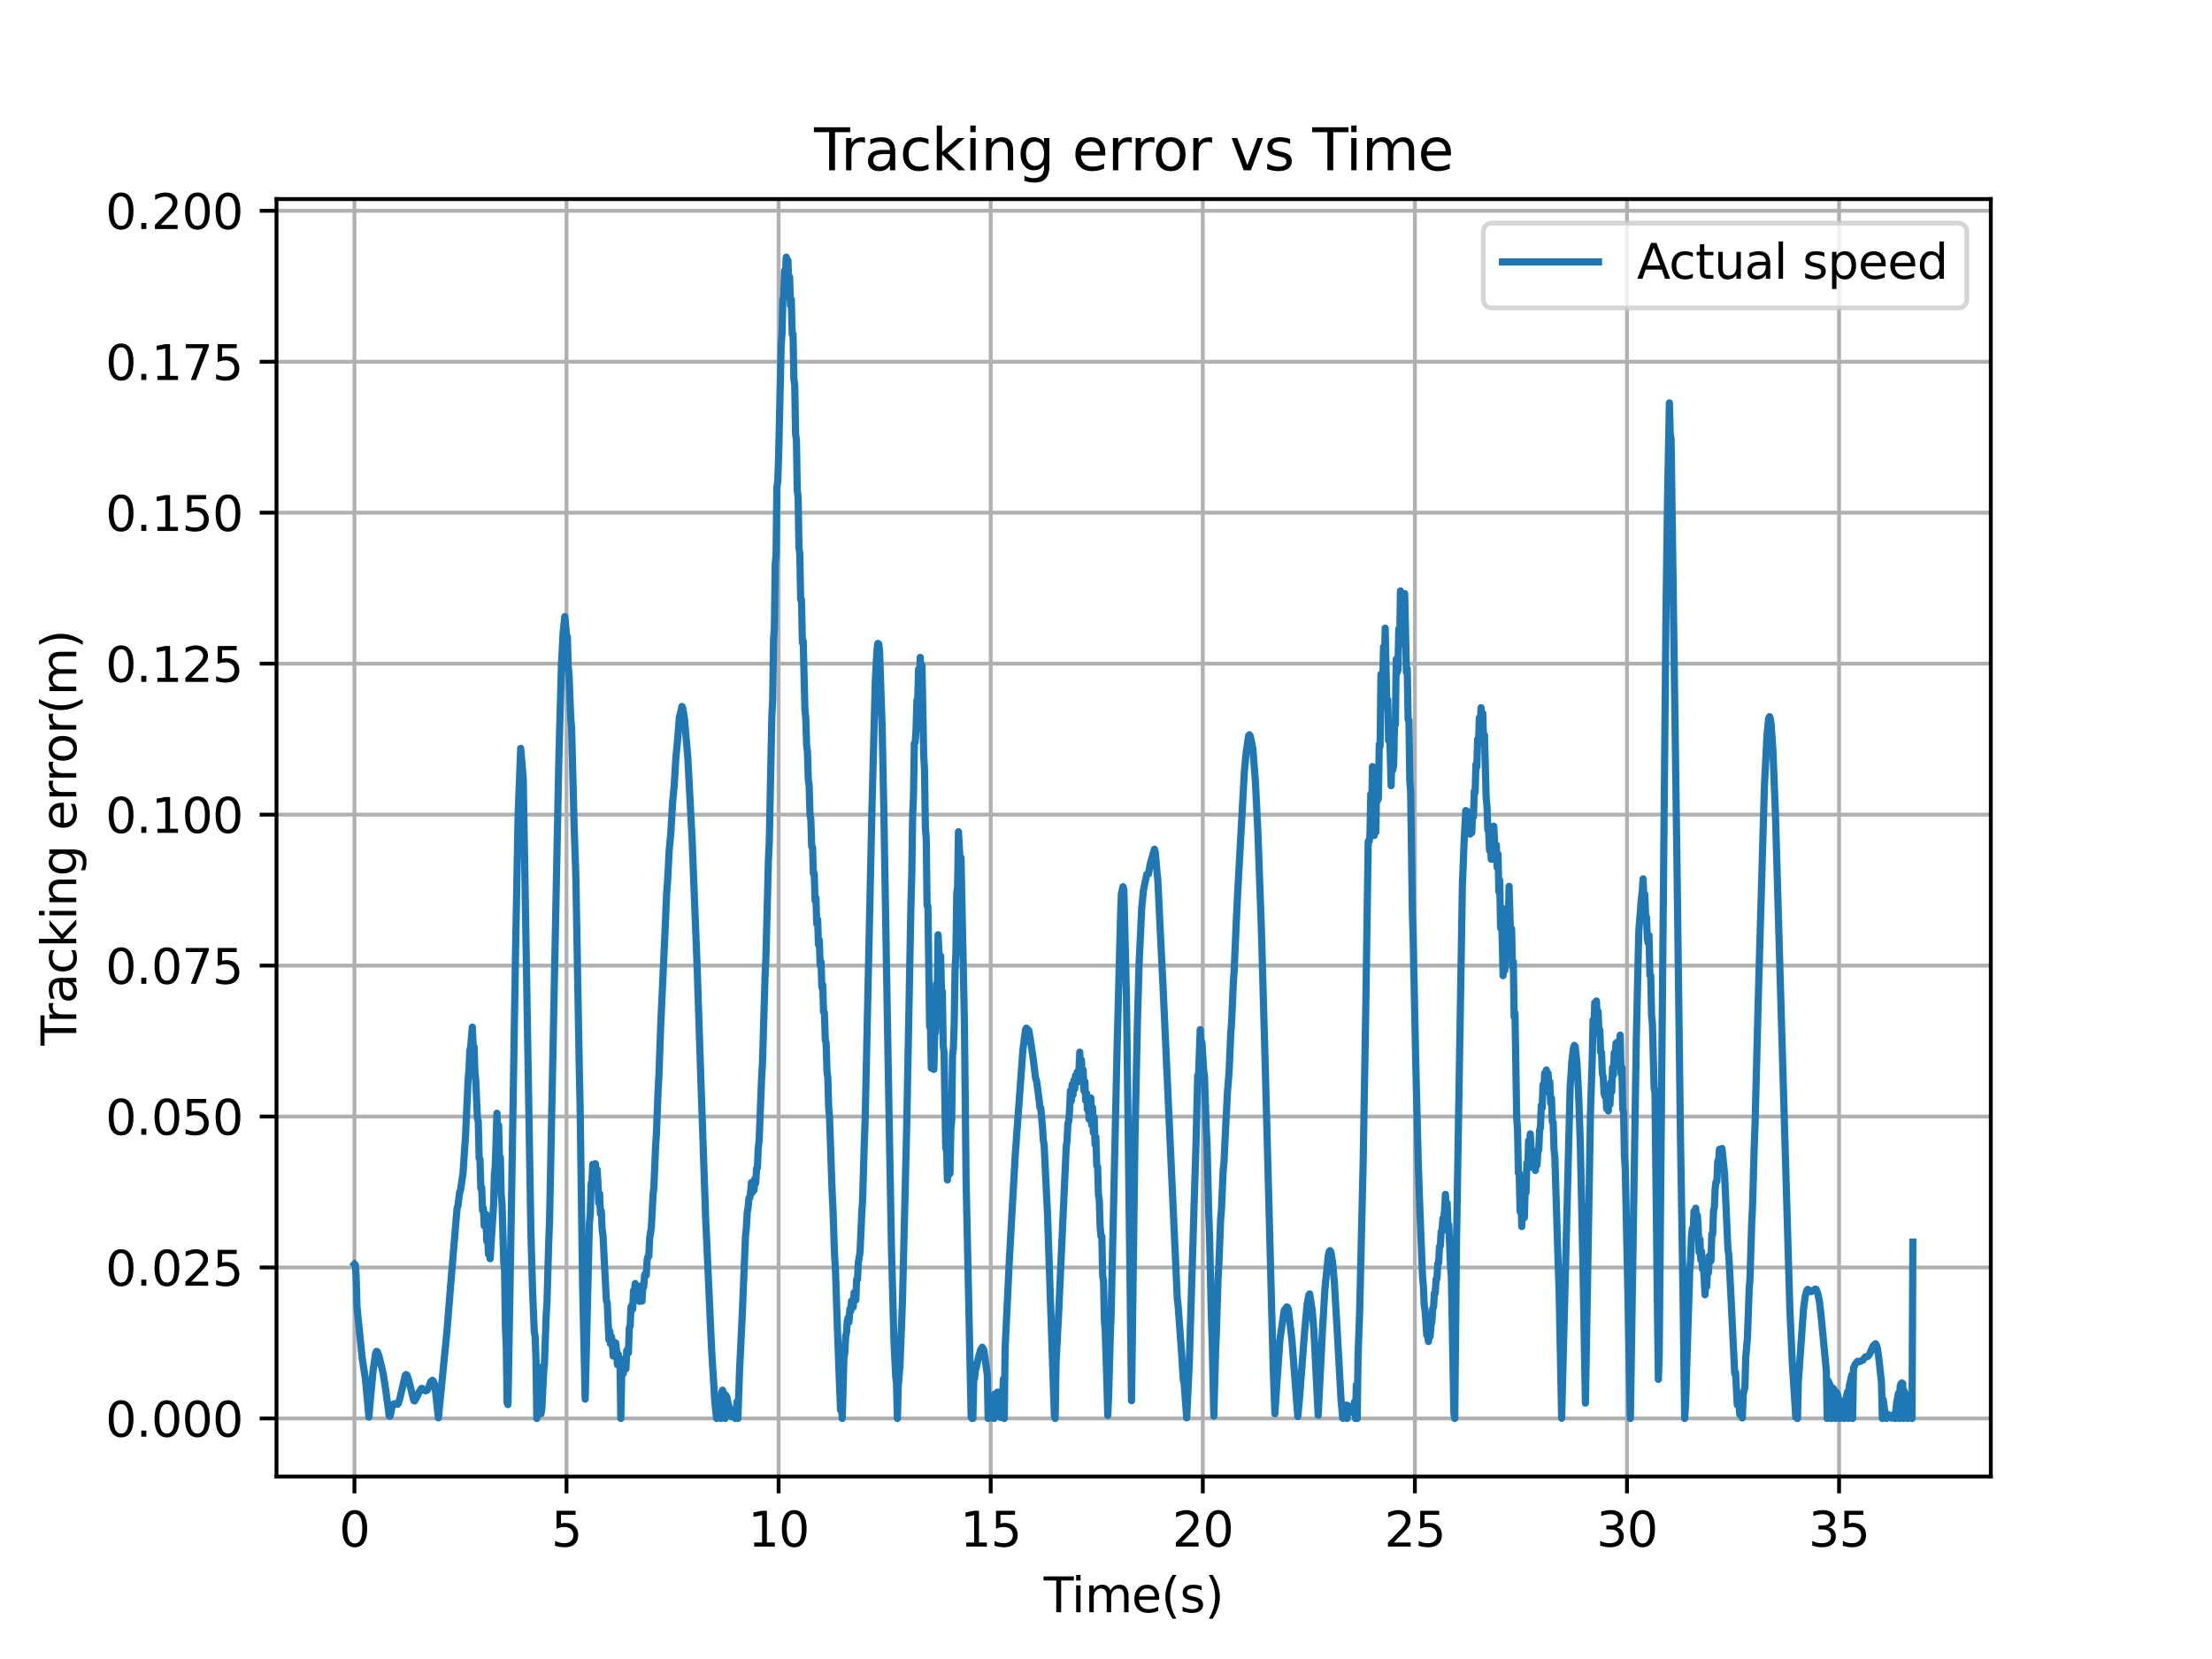 <?xml version="1.0" encoding="utf-8" standalone="no"?>
<!DOCTYPE svg PUBLIC "-//W3C//DTD SVG 1.1//EN"
  "http://www.w3.org/Graphics/SVG/1.1/DTD/svg11.dtd">
<svg xmlns:xlink="http://www.w3.org/1999/xlink" width="460.8pt" height="345.6pt" viewBox="0 0 460.8 345.6" xmlns="http://www.w3.org/2000/svg" version="1.1">
 <defs>
  <style type="text/css">*{stroke-linejoin: round; stroke-linecap: butt}</style>
 </defs>
 <g id="figure_1">
  <g id="patch_1">
   <path d="M 0 345.6 
L 460.8 345.6 
L 460.8 0 
L 0 0 
z
" style="fill: #ffffff"/>
  </g>
  <g id="axes_1">
   <g id="patch_2">
    <path d="M 57.6 307.584 
L 414.72 307.584 
L 414.72 41.472 
L 57.6 41.472 
z
" style="fill: #ffffff"/>
   </g>
   <g id="matplotlib.axis_1">
    <g id="xtick_1">
     <g id="line2d_1">
      <path d="M 73.833 307.584 
L 73.833 41.472 
" clip-path="url(#p99a848d944)" style="fill: none; stroke: #b0b0b0; stroke-width: 0.8; stroke-linecap: square"/>
     </g>
     <g id="line2d_2">
      <defs>
       <path id="mb2ad675c73" d="M 0 0 
L 0 3.5 
" style="stroke: #000000; stroke-width: 0.8"/>
      </defs>
      <g>
       <use xlink:href="#mb2ad675c73" x="73.833" y="307.584" style="stroke: #000000; stroke-width: 0.8"/>
      </g>
     </g>
     <g id="text_1">
      <!-- 0 -->
      <g transform="translate(70.651 322.182) scale(0.1 -0.1)">
       <defs>
        <path id="DejaVuSans-30" d="M 2034 4250 
Q 1547 4250 1301 3770 
Q 1056 3291 1056 2328 
Q 1056 1369 1301 889 
Q 1547 409 2034 409 
Q 2525 409 2770 889 
Q 3016 1369 3016 2328 
Q 3016 3291 2770 3770 
Q 2525 4250 2034 4250 
z
M 2034 4750 
Q 2819 4750 3233 4129 
Q 3647 3509 3647 2328 
Q 3647 1150 3233 529 
Q 2819 -91 2034 -91 
Q 1250 -91 836 529 
Q 422 1150 422 2328 
Q 422 3509 836 4129 
Q 1250 4750 2034 4750 
z
" transform="scale(0.016)"/>
       </defs>
       <use xlink:href="#DejaVuSans-30"/>
      </g>
     </g>
    </g>
    <g id="xtick_2">
     <g id="line2d_3">
      <path d="M 118.015 307.584 
L 118.015 41.472 
" clip-path="url(#p99a848d944)" style="fill: none; stroke: #b0b0b0; stroke-width: 0.8; stroke-linecap: square"/>
     </g>
     <g id="line2d_4">
      <g>
       <use xlink:href="#mb2ad675c73" x="118.015" y="307.584" style="stroke: #000000; stroke-width: 0.8"/>
      </g>
     </g>
     <g id="text_2">
      <!-- 5 -->
      <g transform="translate(114.834 322.182) scale(0.1 -0.1)">
       <defs>
        <path id="DejaVuSans-35" d="M 691 4666 
L 3169 4666 
L 3169 4134 
L 1269 4134 
L 1269 2991 
Q 1406 3038 1543 3061 
Q 1681 3084 1819 3084 
Q 2600 3084 3056 2656 
Q 3513 2228 3513 1497 
Q 3513 744 3044 326 
Q 2575 -91 1722 -91 
Q 1428 -91 1123 -41 
Q 819 9 494 109 
L 494 744 
Q 775 591 1075 516 
Q 1375 441 1709 441 
Q 2250 441 2565 725 
Q 2881 1009 2881 1497 
Q 2881 1984 2565 2268 
Q 2250 2553 1709 2553 
Q 1456 2553 1204 2497 
Q 953 2441 691 2322 
L 691 4666 
z
" transform="scale(0.016)"/>
       </defs>
       <use xlink:href="#DejaVuSans-35"/>
      </g>
     </g>
    </g>
    <g id="xtick_3">
     <g id="line2d_5">
      <path d="M 162.198 307.584 
L 162.198 41.472 
" clip-path="url(#p99a848d944)" style="fill: none; stroke: #b0b0b0; stroke-width: 0.8; stroke-linecap: square"/>
     </g>
     <g id="line2d_6">
      <g>
       <use xlink:href="#mb2ad675c73" x="162.198" y="307.584" style="stroke: #000000; stroke-width: 0.8"/>
      </g>
     </g>
     <g id="text_3">
      <!-- 10 -->
      <g transform="translate(155.836 322.182) scale(0.1 -0.1)">
       <defs>
        <path id="DejaVuSans-31" d="M 794 531 
L 1825 531 
L 1825 4091 
L 703 3866 
L 703 4441 
L 1819 4666 
L 2450 4666 
L 2450 531 
L 3481 531 
L 3481 0 
L 794 0 
L 794 531 
z
" transform="scale(0.016)"/>
       </defs>
       <use xlink:href="#DejaVuSans-31"/>
       <use xlink:href="#DejaVuSans-30" x="63.623"/>
      </g>
     </g>
    </g>
    <g id="xtick_4">
     <g id="line2d_7">
      <path d="M 206.381 307.584 
L 206.381 41.472 
" clip-path="url(#p99a848d944)" style="fill: none; stroke: #b0b0b0; stroke-width: 0.8; stroke-linecap: square"/>
     </g>
     <g id="line2d_8">
      <g>
       <use xlink:href="#mb2ad675c73" x="206.381" y="307.584" style="stroke: #000000; stroke-width: 0.8"/>
      </g>
     </g>
     <g id="text_4">
      <!-- 15 -->
      <g transform="translate(200.018 322.182) scale(0.1 -0.1)">
       <use xlink:href="#DejaVuSans-31"/>
       <use xlink:href="#DejaVuSans-35" x="63.623"/>
      </g>
     </g>
    </g>
    <g id="xtick_5">
     <g id="line2d_9">
      <path d="M 250.564 307.584 
L 250.564 41.472 
" clip-path="url(#p99a848d944)" style="fill: none; stroke: #b0b0b0; stroke-width: 0.8; stroke-linecap: square"/>
     </g>
     <g id="line2d_10">
      <g>
       <use xlink:href="#mb2ad675c73" x="250.564" y="307.584" style="stroke: #000000; stroke-width: 0.8"/>
      </g>
     </g>
     <g id="text_5">
      <!-- 20 -->
      <g transform="translate(244.201 322.182) scale(0.1 -0.1)">
       <defs>
        <path id="DejaVuSans-32" d="M 1228 531 
L 3431 531 
L 3431 0 
L 469 0 
L 469 531 
Q 828 903 1448 1529 
Q 2069 2156 2228 2338 
Q 2531 2678 2651 2914 
Q 2772 3150 2772 3378 
Q 2772 3750 2511 3984 
Q 2250 4219 1831 4219 
Q 1534 4219 1204 4116 
Q 875 4013 500 3803 
L 500 4441 
Q 881 4594 1212 4672 
Q 1544 4750 1819 4750 
Q 2544 4750 2975 4387 
Q 3406 4025 3406 3419 
Q 3406 3131 3298 2873 
Q 3191 2616 2906 2266 
Q 2828 2175 2409 1742 
Q 1991 1309 1228 531 
z
" transform="scale(0.016)"/>
       </defs>
       <use xlink:href="#DejaVuSans-32"/>
       <use xlink:href="#DejaVuSans-30" x="63.623"/>
      </g>
     </g>
    </g>
    <g id="xtick_6">
     <g id="line2d_11">
      <path d="M 294.746 307.584 
L 294.746 41.472 
" clip-path="url(#p99a848d944)" style="fill: none; stroke: #b0b0b0; stroke-width: 0.8; stroke-linecap: square"/>
     </g>
     <g id="line2d_12">
      <g>
       <use xlink:href="#mb2ad675c73" x="294.746" y="307.584" style="stroke: #000000; stroke-width: 0.8"/>
      </g>
     </g>
     <g id="text_6">
      <!-- 25 -->
      <g transform="translate(288.384 322.182) scale(0.1 -0.1)">
       <use xlink:href="#DejaVuSans-32"/>
       <use xlink:href="#DejaVuSans-35" x="63.623"/>
      </g>
     </g>
    </g>
    <g id="xtick_7">
     <g id="line2d_13">
      <path d="M 338.929 307.584 
L 338.929 41.472 
" clip-path="url(#p99a848d944)" style="fill: none; stroke: #b0b0b0; stroke-width: 0.8; stroke-linecap: square"/>
     </g>
     <g id="line2d_14">
      <g>
       <use xlink:href="#mb2ad675c73" x="338.929" y="307.584" style="stroke: #000000; stroke-width: 0.8"/>
      </g>
     </g>
     <g id="text_7">
      <!-- 30 -->
      <g transform="translate(332.566 322.182) scale(0.1 -0.1)">
       <defs>
        <path id="DejaVuSans-33" d="M 2597 2516 
Q 3050 2419 3304 2112 
Q 3559 1806 3559 1356 
Q 3559 666 3084 287 
Q 2609 -91 1734 -91 
Q 1441 -91 1130 -33 
Q 819 25 488 141 
L 488 750 
Q 750 597 1062 519 
Q 1375 441 1716 441 
Q 2309 441 2620 675 
Q 2931 909 2931 1356 
Q 2931 1769 2642 2001 
Q 2353 2234 1838 2234 
L 1294 2234 
L 1294 2753 
L 1863 2753 
Q 2328 2753 2575 2939 
Q 2822 3125 2822 3475 
Q 2822 3834 2567 4026 
Q 2313 4219 1838 4219 
Q 1578 4219 1281 4162 
Q 984 4106 628 3988 
L 628 4550 
Q 988 4650 1302 4700 
Q 1616 4750 1894 4750 
Q 2613 4750 3031 4423 
Q 3450 4097 3450 3541 
Q 3450 3153 3228 2886 
Q 3006 2619 2597 2516 
z
" transform="scale(0.016)"/>
       </defs>
       <use xlink:href="#DejaVuSans-33"/>
       <use xlink:href="#DejaVuSans-30" x="63.623"/>
      </g>
     </g>
    </g>
    <g id="xtick_8">
     <g id="line2d_15">
      <path d="M 383.112 307.584 
L 383.112 41.472 
" clip-path="url(#p99a848d944)" style="fill: none; stroke: #b0b0b0; stroke-width: 0.8; stroke-linecap: square"/>
     </g>
     <g id="line2d_16">
      <g>
       <use xlink:href="#mb2ad675c73" x="383.112" y="307.584" style="stroke: #000000; stroke-width: 0.8"/>
      </g>
     </g>
     <g id="text_8">
      <!-- 35 -->
      <g transform="translate(376.749 322.182) scale(0.1 -0.1)">
       <use xlink:href="#DejaVuSans-33"/>
       <use xlink:href="#DejaVuSans-35" x="63.623"/>
      </g>
     </g>
    </g>
    <g id="text_9">
     <!-- Time(s) -->
     <g transform="translate(217.42 335.861) scale(0.1 -0.1)">
      <defs>
       <path id="DejaVuSans-54" d="M -19 4666 
L 3928 4666 
L 3928 4134 
L 2272 4134 
L 2272 0 
L 1638 0 
L 1638 4134 
L -19 4134 
L -19 4666 
z
" transform="scale(0.016)"/>
       <path id="DejaVuSans-69" d="M 603 3500 
L 1178 3500 
L 1178 0 
L 603 0 
L 603 3500 
z
M 603 4863 
L 1178 4863 
L 1178 4134 
L 603 4134 
L 603 4863 
z
" transform="scale(0.016)"/>
       <path id="DejaVuSans-6d" d="M 3328 2828 
Q 3544 3216 3844 3400 
Q 4144 3584 4550 3584 
Q 5097 3584 5394 3201 
Q 5691 2819 5691 2113 
L 5691 0 
L 5113 0 
L 5113 2094 
Q 5113 2597 4934 2840 
Q 4756 3084 4391 3084 
Q 3944 3084 3684 2787 
Q 3425 2491 3425 1978 
L 3425 0 
L 2847 0 
L 2847 2094 
Q 2847 2600 2669 2842 
Q 2491 3084 2119 3084 
Q 1678 3084 1418 2786 
Q 1159 2488 1159 1978 
L 1159 0 
L 581 0 
L 581 3500 
L 1159 3500 
L 1159 2956 
Q 1356 3278 1631 3431 
Q 1906 3584 2284 3584 
Q 2666 3584 2933 3390 
Q 3200 3197 3328 2828 
z
" transform="scale(0.016)"/>
       <path id="DejaVuSans-65" d="M 3597 1894 
L 3597 1613 
L 953 1613 
Q 991 1019 1311 708 
Q 1631 397 2203 397 
Q 2534 397 2845 478 
Q 3156 559 3463 722 
L 3463 178 
Q 3153 47 2828 -22 
Q 2503 -91 2169 -91 
Q 1331 -91 842 396 
Q 353 884 353 1716 
Q 353 2575 817 3079 
Q 1281 3584 2069 3584 
Q 2775 3584 3186 3129 
Q 3597 2675 3597 1894 
z
M 3022 2063 
Q 3016 2534 2758 2815 
Q 2500 3097 2075 3097 
Q 1594 3097 1305 2825 
Q 1016 2553 972 2059 
L 3022 2063 
z
" transform="scale(0.016)"/>
       <path id="DejaVuSans-28" d="M 1984 4856 
Q 1566 4138 1362 3434 
Q 1159 2731 1159 2009 
Q 1159 1288 1364 580 
Q 1569 -128 1984 -844 
L 1484 -844 
Q 1016 -109 783 600 
Q 550 1309 550 2009 
Q 550 2706 781 3412 
Q 1013 4119 1484 4856 
L 1984 4856 
z
" transform="scale(0.016)"/>
       <path id="DejaVuSans-73" d="M 2834 3397 
L 2834 2853 
Q 2591 2978 2328 3040 
Q 2066 3103 1784 3103 
Q 1356 3103 1142 2972 
Q 928 2841 928 2578 
Q 928 2378 1081 2264 
Q 1234 2150 1697 2047 
L 1894 2003 
Q 2506 1872 2764 1633 
Q 3022 1394 3022 966 
Q 3022 478 2636 193 
Q 2250 -91 1575 -91 
Q 1294 -91 989 -36 
Q 684 19 347 128 
L 347 722 
Q 666 556 975 473 
Q 1284 391 1588 391 
Q 1994 391 2212 530 
Q 2431 669 2431 922 
Q 2431 1156 2273 1281 
Q 2116 1406 1581 1522 
L 1381 1569 
Q 847 1681 609 1914 
Q 372 2147 372 2553 
Q 372 3047 722 3315 
Q 1072 3584 1716 3584 
Q 2034 3584 2315 3537 
Q 2597 3491 2834 3397 
z
" transform="scale(0.016)"/>
       <path id="DejaVuSans-29" d="M 513 4856 
L 1013 4856 
Q 1481 4119 1714 3412 
Q 1947 2706 1947 2009 
Q 1947 1309 1714 600 
Q 1481 -109 1013 -844 
L 513 -844 
Q 928 -128 1133 580 
Q 1338 1288 1338 2009 
Q 1338 2731 1133 3434 
Q 928 4138 513 4856 
z
" transform="scale(0.016)"/>
      </defs>
      <use xlink:href="#DejaVuSans-54"/>
      <use xlink:href="#DejaVuSans-69" x="57.959"/>
      <use xlink:href="#DejaVuSans-6d" x="85.742"/>
      <use xlink:href="#DejaVuSans-65" x="183.154"/>
      <use xlink:href="#DejaVuSans-28" x="244.678"/>
      <use xlink:href="#DejaVuSans-73" x="283.691"/>
      <use xlink:href="#DejaVuSans-29" x="335.791"/>
     </g>
    </g>
   </g>
   <g id="matplotlib.axis_2">
    <g id="ytick_1">
     <g id="line2d_17">
      <path d="M 57.6 295.488 
L 414.72 295.488 
" clip-path="url(#p99a848d944)" style="fill: none; stroke: #b0b0b0; stroke-width: 0.8; stroke-linecap: square"/>
     </g>
     <g id="line2d_18">
      <defs>
       <path id="m54ec53eb56" d="M 0 0 
L -3.5 0 
" style="stroke: #000000; stroke-width: 0.8"/>
      </defs>
      <g>
       <use xlink:href="#m54ec53eb56" x="57.6" y="295.488" style="stroke: #000000; stroke-width: 0.8"/>
      </g>
     </g>
     <g id="text_10">
      <!-- 0.000 -->
      <g transform="translate(21.972 299.287) scale(0.1 -0.1)">
       <defs>
        <path id="DejaVuSans-2e" d="M 684 794 
L 1344 794 
L 1344 0 
L 684 0 
L 684 794 
z
" transform="scale(0.016)"/>
       </defs>
       <use xlink:href="#DejaVuSans-30"/>
       <use xlink:href="#DejaVuSans-2e" x="63.623"/>
       <use xlink:href="#DejaVuSans-30" x="95.41"/>
       <use xlink:href="#DejaVuSans-30" x="159.033"/>
       <use xlink:href="#DejaVuSans-30" x="222.656"/>
      </g>
     </g>
    </g>
    <g id="ytick_2">
     <g id="line2d_19">
      <path d="M 57.6 264.04 
L 414.72 264.04 
" clip-path="url(#p99a848d944)" style="fill: none; stroke: #b0b0b0; stroke-width: 0.8; stroke-linecap: square"/>
     </g>
     <g id="line2d_20">
      <g>
       <use xlink:href="#m54ec53eb56" x="57.6" y="264.04" style="stroke: #000000; stroke-width: 0.8"/>
      </g>
     </g>
     <g id="text_11">
      <!-- 0.025 -->
      <g transform="translate(21.972 267.84) scale(0.1 -0.1)">
       <use xlink:href="#DejaVuSans-30"/>
       <use xlink:href="#DejaVuSans-2e" x="63.623"/>
       <use xlink:href="#DejaVuSans-30" x="95.41"/>
       <use xlink:href="#DejaVuSans-32" x="159.033"/>
       <use xlink:href="#DejaVuSans-35" x="222.656"/>
      </g>
     </g>
    </g>
    <g id="ytick_3">
     <g id="line2d_21">
      <path d="M 57.6 232.593 
L 414.72 232.593 
" clip-path="url(#p99a848d944)" style="fill: none; stroke: #b0b0b0; stroke-width: 0.8; stroke-linecap: square"/>
     </g>
     <g id="line2d_22">
      <g>
       <use xlink:href="#m54ec53eb56" x="57.6" y="232.593" style="stroke: #000000; stroke-width: 0.8"/>
      </g>
     </g>
     <g id="text_12">
      <!-- 0.050 -->
      <g transform="translate(21.972 236.392) scale(0.1 -0.1)">
       <use xlink:href="#DejaVuSans-30"/>
       <use xlink:href="#DejaVuSans-2e" x="63.623"/>
       <use xlink:href="#DejaVuSans-30" x="95.41"/>
       <use xlink:href="#DejaVuSans-35" x="159.033"/>
       <use xlink:href="#DejaVuSans-30" x="222.656"/>
      </g>
     </g>
    </g>
    <g id="ytick_4">
     <g id="line2d_23">
      <path d="M 57.6 201.145 
L 414.72 201.145 
" clip-path="url(#p99a848d944)" style="fill: none; stroke: #b0b0b0; stroke-width: 0.8; stroke-linecap: square"/>
     </g>
     <g id="line2d_24">
      <g>
       <use xlink:href="#m54ec53eb56" x="57.6" y="201.145" style="stroke: #000000; stroke-width: 0.8"/>
      </g>
     </g>
     <g id="text_13">
      <!-- 0.075 -->
      <g transform="translate(21.972 204.944) scale(0.1 -0.1)">
       <defs>
        <path id="DejaVuSans-37" d="M 525 4666 
L 3525 4666 
L 3525 4397 
L 1831 0 
L 1172 0 
L 2766 4134 
L 525 4134 
L 525 4666 
z
" transform="scale(0.016)"/>
       </defs>
       <use xlink:href="#DejaVuSans-30"/>
       <use xlink:href="#DejaVuSans-2e" x="63.623"/>
       <use xlink:href="#DejaVuSans-30" x="95.41"/>
       <use xlink:href="#DejaVuSans-37" x="159.033"/>
       <use xlink:href="#DejaVuSans-35" x="222.656"/>
      </g>
     </g>
    </g>
    <g id="ytick_5">
     <g id="line2d_25">
      <path d="M 57.6 169.698 
L 414.72 169.698 
" clip-path="url(#p99a848d944)" style="fill: none; stroke: #b0b0b0; stroke-width: 0.8; stroke-linecap: square"/>
     </g>
     <g id="line2d_26">
      <g>
       <use xlink:href="#m54ec53eb56" x="57.6" y="169.698" style="stroke: #000000; stroke-width: 0.8"/>
      </g>
     </g>
     <g id="text_14">
      <!-- 0.100 -->
      <g transform="translate(21.972 173.497) scale(0.1 -0.1)">
       <use xlink:href="#DejaVuSans-30"/>
       <use xlink:href="#DejaVuSans-2e" x="63.623"/>
       <use xlink:href="#DejaVuSans-31" x="95.41"/>
       <use xlink:href="#DejaVuSans-30" x="159.033"/>
       <use xlink:href="#DejaVuSans-30" x="222.656"/>
      </g>
     </g>
    </g>
    <g id="ytick_6">
     <g id="line2d_27">
      <path d="M 57.6 138.25 
L 414.72 138.25 
" clip-path="url(#p99a848d944)" style="fill: none; stroke: #b0b0b0; stroke-width: 0.8; stroke-linecap: square"/>
     </g>
     <g id="line2d_28">
      <g>
       <use xlink:href="#m54ec53eb56" x="57.6" y="138.25" style="stroke: #000000; stroke-width: 0.8"/>
      </g>
     </g>
     <g id="text_15">
      <!-- 0.125 -->
      <g transform="translate(21.972 142.049) scale(0.1 -0.1)">
       <use xlink:href="#DejaVuSans-30"/>
       <use xlink:href="#DejaVuSans-2e" x="63.623"/>
       <use xlink:href="#DejaVuSans-31" x="95.41"/>
       <use xlink:href="#DejaVuSans-32" x="159.033"/>
       <use xlink:href="#DejaVuSans-35" x="222.656"/>
      </g>
     </g>
    </g>
    <g id="ytick_7">
     <g id="line2d_29">
      <path d="M 57.6 106.802 
L 414.72 106.802 
" clip-path="url(#p99a848d944)" style="fill: none; stroke: #b0b0b0; stroke-width: 0.8; stroke-linecap: square"/>
     </g>
     <g id="line2d_30">
      <g>
       <use xlink:href="#m54ec53eb56" x="57.6" y="106.802" style="stroke: #000000; stroke-width: 0.8"/>
      </g>
     </g>
     <g id="text_16">
      <!-- 0.150 -->
      <g transform="translate(21.972 110.602) scale(0.1 -0.1)">
       <use xlink:href="#DejaVuSans-30"/>
       <use xlink:href="#DejaVuSans-2e" x="63.623"/>
       <use xlink:href="#DejaVuSans-31" x="95.41"/>
       <use xlink:href="#DejaVuSans-35" x="159.033"/>
       <use xlink:href="#DejaVuSans-30" x="222.656"/>
      </g>
     </g>
    </g>
    <g id="ytick_8">
     <g id="line2d_31">
      <path d="M 57.6 75.355 
L 414.72 75.355 
" clip-path="url(#p99a848d944)" style="fill: none; stroke: #b0b0b0; stroke-width: 0.8; stroke-linecap: square"/>
     </g>
     <g id="line2d_32">
      <g>
       <use xlink:href="#m54ec53eb56" x="57.6" y="75.355" style="stroke: #000000; stroke-width: 0.8"/>
      </g>
     </g>
     <g id="text_17">
      <!-- 0.175 -->
      <g transform="translate(21.972 79.154) scale(0.1 -0.1)">
       <use xlink:href="#DejaVuSans-30"/>
       <use xlink:href="#DejaVuSans-2e" x="63.623"/>
       <use xlink:href="#DejaVuSans-31" x="95.41"/>
       <use xlink:href="#DejaVuSans-37" x="159.033"/>
       <use xlink:href="#DejaVuSans-35" x="222.656"/>
      </g>
     </g>
    </g>
    <g id="ytick_9">
     <g id="line2d_33">
      <path d="M 57.6 43.907 
L 414.72 43.907 
" clip-path="url(#p99a848d944)" style="fill: none; stroke: #b0b0b0; stroke-width: 0.8; stroke-linecap: square"/>
     </g>
     <g id="line2d_34">
      <g>
       <use xlink:href="#m54ec53eb56" x="57.6" y="43.907" style="stroke: #000000; stroke-width: 0.8"/>
      </g>
     </g>
     <g id="text_18">
      <!-- 0.200 -->
      <g transform="translate(21.972 47.707) scale(0.1 -0.1)">
       <use xlink:href="#DejaVuSans-30"/>
       <use xlink:href="#DejaVuSans-2e" x="63.623"/>
       <use xlink:href="#DejaVuSans-32" x="95.41"/>
       <use xlink:href="#DejaVuSans-30" x="159.033"/>
       <use xlink:href="#DejaVuSans-30" x="222.656"/>
      </g>
     </g>
    </g>
    <g id="text_19">
     <!-- Tracking error(m) -->
     <g transform="translate(15.892 217.804) rotate(-90) scale(0.1 -0.1)">
      <defs>
       <path id="DejaVuSans-72" d="M 2631 2963 
Q 2534 3019 2420 3045 
Q 2306 3072 2169 3072 
Q 1681 3072 1420 2755 
Q 1159 2438 1159 1844 
L 1159 0 
L 581 0 
L 581 3500 
L 1159 3500 
L 1159 2956 
Q 1341 3275 1631 3429 
Q 1922 3584 2338 3584 
Q 2397 3584 2469 3576 
Q 2541 3569 2628 3553 
L 2631 2963 
z
" transform="scale(0.016)"/>
       <path id="DejaVuSans-61" d="M 2194 1759 
Q 1497 1759 1228 1600 
Q 959 1441 959 1056 
Q 959 750 1161 570 
Q 1363 391 1709 391 
Q 2188 391 2477 730 
Q 2766 1069 2766 1631 
L 2766 1759 
L 2194 1759 
z
M 3341 1997 
L 3341 0 
L 2766 0 
L 2766 531 
Q 2569 213 2275 61 
Q 1981 -91 1556 -91 
Q 1019 -91 701 211 
Q 384 513 384 1019 
Q 384 1609 779 1909 
Q 1175 2209 1959 2209 
L 2766 2209 
L 2766 2266 
Q 2766 2663 2505 2880 
Q 2244 3097 1772 3097 
Q 1472 3097 1187 3025 
Q 903 2953 641 2809 
L 641 3341 
Q 956 3463 1253 3523 
Q 1550 3584 1831 3584 
Q 2591 3584 2966 3190 
Q 3341 2797 3341 1997 
z
" transform="scale(0.016)"/>
       <path id="DejaVuSans-63" d="M 3122 3366 
L 3122 2828 
Q 2878 2963 2633 3030 
Q 2388 3097 2138 3097 
Q 1578 3097 1268 2742 
Q 959 2388 959 1747 
Q 959 1106 1268 751 
Q 1578 397 2138 397 
Q 2388 397 2633 464 
Q 2878 531 3122 666 
L 3122 134 
Q 2881 22 2623 -34 
Q 2366 -91 2075 -91 
Q 1284 -91 818 406 
Q 353 903 353 1747 
Q 353 2603 823 3093 
Q 1294 3584 2113 3584 
Q 2378 3584 2631 3529 
Q 2884 3475 3122 3366 
z
" transform="scale(0.016)"/>
       <path id="DejaVuSans-6b" d="M 581 4863 
L 1159 4863 
L 1159 1991 
L 2875 3500 
L 3609 3500 
L 1753 1863 
L 3688 0 
L 2938 0 
L 1159 1709 
L 1159 0 
L 581 0 
L 581 4863 
z
" transform="scale(0.016)"/>
       <path id="DejaVuSans-6e" d="M 3513 2113 
L 3513 0 
L 2938 0 
L 2938 2094 
Q 2938 2591 2744 2837 
Q 2550 3084 2163 3084 
Q 1697 3084 1428 2787 
Q 1159 2491 1159 1978 
L 1159 0 
L 581 0 
L 581 3500 
L 1159 3500 
L 1159 2956 
Q 1366 3272 1645 3428 
Q 1925 3584 2291 3584 
Q 2894 3584 3203 3211 
Q 3513 2838 3513 2113 
z
" transform="scale(0.016)"/>
       <path id="DejaVuSans-67" d="M 2906 1791 
Q 2906 2416 2648 2759 
Q 2391 3103 1925 3103 
Q 1463 3103 1205 2759 
Q 947 2416 947 1791 
Q 947 1169 1205 825 
Q 1463 481 1925 481 
Q 2391 481 2648 825 
Q 2906 1169 2906 1791 
z
M 3481 434 
Q 3481 -459 3084 -895 
Q 2688 -1331 1869 -1331 
Q 1566 -1331 1297 -1286 
Q 1028 -1241 775 -1147 
L 775 -588 
Q 1028 -725 1275 -790 
Q 1522 -856 1778 -856 
Q 2344 -856 2625 -561 
Q 2906 -266 2906 331 
L 2906 616 
Q 2728 306 2450 153 
Q 2172 0 1784 0 
Q 1141 0 747 490 
Q 353 981 353 1791 
Q 353 2603 747 3093 
Q 1141 3584 1784 3584 
Q 2172 3584 2450 3431 
Q 2728 3278 2906 2969 
L 2906 3500 
L 3481 3500 
L 3481 434 
z
" transform="scale(0.016)"/>
       <path id="DejaVuSans-20" transform="scale(0.016)"/>
       <path id="DejaVuSans-6f" d="M 1959 3097 
Q 1497 3097 1228 2736 
Q 959 2375 959 1747 
Q 959 1119 1226 758 
Q 1494 397 1959 397 
Q 2419 397 2687 759 
Q 2956 1122 2956 1747 
Q 2956 2369 2687 2733 
Q 2419 3097 1959 3097 
z
M 1959 3584 
Q 2709 3584 3137 3096 
Q 3566 2609 3566 1747 
Q 3566 888 3137 398 
Q 2709 -91 1959 -91 
Q 1206 -91 779 398 
Q 353 888 353 1747 
Q 353 2609 779 3096 
Q 1206 3584 1959 3584 
z
" transform="scale(0.016)"/>
      </defs>
      <use xlink:href="#DejaVuSans-54"/>
      <use xlink:href="#DejaVuSans-72" x="46.334"/>
      <use xlink:href="#DejaVuSans-61" x="87.447"/>
      <use xlink:href="#DejaVuSans-63" x="148.727"/>
      <use xlink:href="#DejaVuSans-6b" x="203.707"/>
      <use xlink:href="#DejaVuSans-69" x="261.617"/>
      <use xlink:href="#DejaVuSans-6e" x="289.4"/>
      <use xlink:href="#DejaVuSans-67" x="352.779"/>
      <use xlink:href="#DejaVuSans-20" x="416.256"/>
      <use xlink:href="#DejaVuSans-65" x="448.043"/>
      <use xlink:href="#DejaVuSans-72" x="509.566"/>
      <use xlink:href="#DejaVuSans-72" x="548.93"/>
      <use xlink:href="#DejaVuSans-6f" x="587.793"/>
      <use xlink:href="#DejaVuSans-72" x="648.975"/>
      <use xlink:href="#DejaVuSans-28" x="690.088"/>
      <use xlink:href="#DejaVuSans-6d" x="729.102"/>
      <use xlink:href="#DejaVuSans-29" x="826.514"/>
     </g>
    </g>
   </g>
   <g id="line2d_35">
    <path d="M 73.833 263.332 
L 74.009 263.492 
L 74.009 263.492 
L 74.186 265.788 
L 74.186 265.788 
L 74.363 272.19 
L 74.363 272.19 
L 75.423 282.723 
L 75.423 282.723 
L 76.13 287.33 
L 76.13 287.33 
L 76.66 293.006 
L 76.66 293.006 
L 76.837 295.195 
L 76.837 295.195 
L 77.191 291.234 
L 77.191 291.234 
L 77.721 285.509 
L 77.721 285.509 
L 78.251 281.92 
L 78.251 281.92 
L 78.428 281.511 
L 78.604 281.587 
L 78.604 281.587 
L 78.958 282.532 
L 78.958 282.532 
L 79.842 286.207 
L 79.842 286.207 
L 80.372 289.687 
L 80.372 289.687 
L 81.079 294.916 
L 81.079 294.916 
L 81.255 295.025 
L 81.255 295.025 
L 81.786 292.66 
L 81.786 292.66 
L 82.139 292.415 
L 82.139 292.415 
L 82.846 292.536 
L 82.846 292.536 
L 83.023 292.285 
L 83.023 292.285 
L 83.376 290.98 
L 83.376 290.98 
L 84.437 286.475 
L 84.437 286.475 
L 84.613 286.344 
L 84.613 286.344 
L 84.79 286.461 
L 84.79 286.461 
L 85.144 287.518 
L 85.144 287.518 
L 86.204 291.777 
L 86.204 291.777 
L 86.381 291.846 
L 86.381 291.846 
L 86.734 291.229 
L 86.734 291.229 
L 87.264 290.094 
L 87.264 290.094 
L 87.794 289.232 
L 87.794 289.232 
L 87.971 289.236 
L 87.971 289.236 
L 88.325 289.602 
L 88.325 289.602 
L 88.678 289.749 
L 88.678 289.749 
L 89.032 289.56 
L 89.032 289.56 
L 89.385 288.825 
L 89.385 288.825 
L 89.739 287.808 
L 89.739 287.808 
L 90.092 287.533 
L 90.092 287.533 
L 90.269 287.71 
L 90.269 287.71 
L 90.445 288.123 
L 90.445 288.123 
L 90.622 288.871 
L 90.622 288.871 
L 91.329 295.363 
L 91.329 295.363 
L 93.096 277.446 
L 93.096 277.446 
L 93.98 266.452 
L 93.98 266.452 
L 95.217 251.712 
L 95.217 251.712 
L 95.394 251.244 
L 95.394 251.244 
L 95.747 248.363 
L 95.747 248.363 
L 95.924 247.972 
L 95.924 247.972 
L 96.454 244.423 
L 96.454 244.423 
L 96.984 236.507 
L 96.984 236.507 
L 97.515 224.906 
L 97.515 224.906 
L 97.691 223.015 
L 97.691 223.015 
L 97.868 218.894 
L 97.868 218.894 
L 98.045 218.083 
L 98.045 218.083 
L 98.398 213.966 
L 98.398 213.966 
L 98.575 218.064 
L 98.575 218.064 
L 98.752 218.044 
L 98.752 218.044 
L 98.929 223.131 
L 98.929 223.131 
L 99.105 224.942 
L 99.105 224.942 
L 99.459 233.124 
L 99.459 233.124 
L 99.635 233.532 
L 99.635 233.532 
L 99.812 241.291 
L 99.812 241.291 
L 99.989 241.528 
L 99.989 241.528 
L 100.166 247.539 
L 100.166 247.539 
L 100.342 247.357 
L 100.342 247.357 
L 100.519 252.166 
L 100.519 252.166 
L 100.696 251.664 
L 100.696 251.664 
L 100.873 255.377 
L 100.873 255.377 
L 101.049 255.177 
L 101.049 255.177 
L 101.226 252.968 
L 101.226 252.968 
L 101.403 258.566 
L 101.403 258.566 
L 101.579 257.075 
L 101.579 257.075 
L 101.756 261.311 
L 101.756 261.311 
L 101.933 260.161 
L 101.933 260.161 
L 102.11 262.227 
L 102.11 262.227 
L 102.64 253.866 
L 102.64 253.866 
L 102.817 251.188 
L 102.817 251.188 
L 102.993 244.808 
L 102.993 244.808 
L 103.17 242.916 
L 103.17 242.916 
L 103.524 231.905 
L 103.524 231.905 
L 103.7 237.657 
L 103.7 237.657 
L 103.877 234.422 
L 103.877 234.422 
L 104.054 241.446 
L 104.054 241.446 
L 104.23 241.094 
L 104.23 241.094 
L 104.407 248.84 
L 104.407 248.84 
L 104.584 250.801 
L 104.584 250.801 
L 104.937 262.897 
L 104.937 262.897 
L 105.114 264.717 
L 105.114 264.717 
L 105.291 276.514 
L 105.291 276.514 
L 105.468 280.579 
L 105.468 280.579 
L 105.644 292.251 
L 105.644 292.251 
L 105.821 292.604 
L 105.821 292.604 
L 106.528 251.732 
L 106.528 251.732 
L 107.412 197.402 
L 107.412 197.402 
L 107.942 169.494 
L 107.942 169.494 
L 108.472 155.901 
L 108.472 155.901 
L 108.825 160.067 
L 108.825 160.067 
L 109.002 162.241 
L 109.002 162.241 
L 110.593 256.503 
L 110.593 256.503 
L 110.946 269.028 
L 110.946 269.028 
L 111.3 277.469 
L 111.3 277.469 
L 111.476 278.365 
L 111.476 278.365 
L 111.653 283.208 
L 111.653 283.208 
L 111.83 295.488 
L 111.83 295.488 
L 112.007 284.647 
L 112.007 284.647 
L 112.183 289.819 
L 112.183 289.819 
L 112.36 290.807 
L 112.36 290.807 
L 112.537 290.693 
L 112.537 290.693 
L 112.714 294.484 
L 112.714 294.484 
L 112.89 293.24 
L 112.89 293.24 
L 113.244 286.036 
L 113.244 286.036 
L 113.42 283.983 
L 113.42 283.983 
L 113.774 274.134 
L 113.774 274.134 
L 113.951 271.212 
L 113.951 271.212 
L 114.304 258.919 
L 114.304 258.919 
L 114.481 254.293 
L 114.481 254.293 
L 116.425 157.895 
L 116.425 157.895 
L 116.955 138.664 
L 116.955 138.664 
L 117.309 131.778 
L 117.309 131.778 
L 117.662 128.448 
L 117.662 128.448 
L 118.015 132.383 
L 118.015 132.383 
L 118.192 132.616 
L 118.192 132.616 
L 118.369 138.807 
L 118.369 138.807 
L 118.546 140.624 
L 118.546 140.624 
L 118.899 149.697 
L 118.899 149.697 
L 119.076 151.564 
L 119.076 151.564 
L 119.606 172.279 
L 119.606 172.279 
L 119.959 182.503 
L 119.959 182.503 
L 120.666 222.203 
L 120.666 222.203 
L 120.843 230.268 
L 120.843 230.268 
L 121.373 267.974 
L 121.373 267.974 
L 121.904 291.47 
L 121.904 291.47 
L 122.787 254.835 
L 122.787 254.835 
L 122.964 252.836 
L 122.964 252.836 
L 123.141 246.62 
L 123.141 246.62 
L 123.317 245.889 
L 123.317 245.889 
L 123.494 242.544 
L 123.494 242.544 
L 123.671 242.886 
L 123.671 242.886 
L 123.848 245.568 
L 123.848 245.568 
L 124.024 242.41 
L 124.024 242.41 
L 124.201 244.966 
L 124.201 244.966 
L 124.378 243.618 
L 124.378 243.618 
L 124.554 246.22 
L 124.554 246.22 
L 124.731 250.6 
L 124.731 250.6 
L 124.908 248.647 
L 124.908 248.647 
L 125.085 252.829 
L 125.085 252.829 
L 125.261 252.273 
L 125.261 252.273 
L 125.438 256.133 
L 125.438 256.133 
L 125.615 257.384 
L 125.615 257.384 
L 126.322 270.973 
L 126.322 270.973 
L 126.499 271.436 
L 126.499 271.436 
L 126.852 279.125 
L 126.852 279.125 
L 127.029 277.311 
L 127.029 277.311 
L 127.205 279.981 
L 127.205 279.981 
L 127.382 278.452 
L 127.382 278.452 
L 127.559 279.781 
L 127.559 279.781 
L 127.736 282.499 
L 127.736 282.499 
L 127.912 279.559 
L 127.912 279.559 
L 128.089 281.552 
L 128.089 281.552 
L 128.266 279.773 
L 128.266 279.773 
L 128.443 281.267 
L 128.443 281.267 
L 128.619 284.294 
L 128.619 284.294 
L 128.796 282.081 
L 128.796 282.081 
L 128.973 284.374 
L 128.973 284.374 
L 129.149 282.973 
L 129.149 282.973 
L 129.326 295.488 
L 129.326 295.488 
L 129.503 287.049 
L 129.503 287.049 
L 129.68 284.559 
L 129.68 284.559 
L 129.856 286.098 
L 129.856 286.098 
L 130.033 284.158 
L 130.033 284.158 
L 130.21 284.231 
L 130.21 284.231 
L 130.387 285.157 
L 130.387 285.157 
L 130.563 281.335 
L 130.74 281.099 
L 130.74 281.099 
L 130.917 281.822 
L 130.917 281.822 
L 131.094 276.579 
L 131.094 276.579 
L 131.27 276.276 
L 131.27 276.276 
L 131.447 272.333 
L 131.447 272.333 
L 131.624 271.894 
L 131.8 272.707 
L 131.8 272.707 
L 131.977 268.823 
L 132.154 269.428 
L 132.154 269.428 
L 132.331 267.381 
L 132.331 267.381 
L 132.507 267.949 
L 132.507 267.949 
L 132.684 269.813 
L 132.684 269.813 
L 132.861 267.946 
L 132.861 267.946 
L 133.038 269.111 
L 133.038 269.111 
L 133.214 271.099 
L 133.214 271.099 
L 133.391 268.407 
L 133.391 268.407 
L 133.568 269.303 
L 133.568 269.303 
L 133.744 271.044 
L 133.921 267.589 
L 133.921 267.589 
L 134.098 268.09 
L 134.098 268.09 
L 134.275 265.618 
L 134.275 265.618 
L 134.451 265.315 
L 134.451 265.315 
L 134.628 265.652 
L 134.628 265.652 
L 134.805 262.491 
L 134.805 262.491 
L 134.982 261.756 
L 134.982 261.756 
L 135.158 261.667 
L 135.158 261.667 
L 135.335 257.966 
L 135.335 257.966 
L 135.689 255.719 
L 135.689 255.719 
L 136.042 248.969 
L 136.042 248.969 
L 136.219 247.242 
L 136.219 247.242 
L 136.572 238.813 
L 136.572 238.813 
L 136.749 236.078 
L 136.749 236.078 
L 137.102 226.954 
L 137.102 226.954 
L 137.279 223.785 
L 137.279 223.785 
L 137.633 213.751 
L 137.633 213.751 
L 138.516 194.502 
L 138.516 194.502 
L 138.87 186.232 
L 138.87 186.232 
L 139.046 183.898 
L 139.046 183.898 
L 139.4 177.227 
L 139.4 177.227 
L 139.753 173.412 
L 139.753 173.412 
L 140.107 167.265 
L 140.107 167.265 
L 140.46 163.492 
L 140.46 163.492 
L 140.814 157.623 
L 140.814 157.623 
L 141.167 154.029 
L 141.167 154.029 
L 141.521 149.445 
L 141.521 149.445 
L 141.874 148.052 
L 141.874 148.052 
L 142.051 147.17 
L 142.228 147.482 
L 142.228 147.482 
L 142.581 149.647 
L 142.581 149.647 
L 143.288 157.885 
L 143.288 157.885 
L 144.172 174.712 
L 144.172 174.712 
L 145.232 201.583 
L 145.232 201.583 
L 145.939 223.015 
L 145.939 223.015 
L 146.999 253.731 
L 146.999 253.731 
L 148.236 281.043 
L 148.236 281.043 
L 148.943 292.456 
L 148.943 292.456 
L 149.297 295.488 
L 149.297 295.488 
L 149.65 292 
L 149.65 292 
L 149.827 291.65 
L 149.827 291.65 
L 150.004 290.961 
L 150.004 290.961 
L 150.18 295.488 
L 150.18 295.488 
L 150.357 289.943 
L 150.357 289.943 
L 150.534 289.6 
L 150.534 289.6 
L 150.711 290.212 
L 150.711 290.212 
L 150.887 290.351 
L 150.887 290.351 
L 151.064 295.488 
L 151.064 295.488 
L 151.241 290.709 
L 151.241 290.709 
L 151.418 291.04 
L 151.418 291.04 
L 151.771 292.724 
L 151.771 292.724 
L 152.478 295.152 
L 152.478 295.152 
L 153.008 294.849 
L 153.008 294.849 
L 153.185 295.488 
L 153.538 291.986 
L 153.538 291.986 
L 153.715 295.488 
L 153.715 295.488 
L 154.069 285.349 
L 154.069 285.349 
L 154.599 274.422 
L 154.599 274.422 
L 155.306 257.38 
L 155.306 257.38 
L 155.482 255.787 
L 155.659 252.557 
L 155.659 252.557 
L 155.836 251.697 
L 155.836 251.697 
L 156.013 249.592 
L 156.013 249.592 
L 156.189 249.53 
L 156.189 249.53 
L 156.366 248.429 
L 156.366 248.429 
L 156.543 246.312 
L 156.543 246.312 
L 156.719 248.408 
L 156.719 248.408 
L 156.896 246.289 
L 156.896 246.289 
L 157.073 247.934 
L 157.073 247.934 
L 157.25 245.597 
L 157.25 245.597 
L 157.426 246.49 
L 157.426 246.49 
L 157.603 243.444 
L 157.603 243.444 
L 157.78 243.257 
L 157.78 243.257 
L 157.957 239.153 
L 157.957 239.153 
L 158.133 237.734 
L 158.133 237.734 
L 158.664 224.459 
L 158.664 224.459 
L 158.84 221.486 
L 158.84 221.486 
L 159.37 203.529 
L 159.37 203.529 
L 159.547 199.724 
L 159.547 199.724 
L 160.077 179.184 
L 160.077 179.184 
L 160.254 175.52 
L 160.254 175.52 
L 160.784 149.38 
L 160.784 149.38 
L 160.961 145.795 
L 160.961 145.795 
L 161.138 133.371 
L 161.138 133.371 
L 161.314 130.915 
L 161.314 130.915 
L 161.491 117.563 
L 161.668 115.596 
L 161.668 115.596 
L 161.845 101.461 
L 162.021 100.29 
L 162.021 100.29 
L 162.198 95.196 
L 162.198 95.196 
L 162.728 72.201 
L 162.728 72.201 
L 162.905 69.558 
L 162.905 69.558 
L 163.082 62.362 
L 163.082 62.362 
L 163.259 62.002 
L 163.259 62.002 
L 163.435 56.408 
L 163.435 56.408 
L 163.612 57.675 
L 163.612 57.675 
L 163.789 53.568 
L 163.789 53.568 
L 163.965 56.855 
L 163.965 56.855 
L 164.142 54.259 
L 164.142 54.259 
L 164.319 59.426 
L 164.496 57.7 
L 164.496 57.7 
L 164.672 63.635 
L 164.672 63.635 
L 164.849 62.402 
L 164.849 62.402 
L 165.026 69.691 
L 165.026 69.691 
L 165.203 69.575 
L 165.203 69.575 
L 165.379 78.926 
L 165.379 78.926 
L 165.556 80.212 
L 165.556 80.212 
L 165.733 90.368 
L 165.733 90.368 
L 165.909 91.727 
L 165.909 91.727 
L 166.086 102.129 
L 166.086 102.129 
L 166.263 103.644 
L 166.263 103.644 
L 166.44 114.068 
L 166.44 114.068 
L 166.616 115.384 
L 166.616 115.384 
L 166.793 124.876 
L 166.793 124.876 
L 166.97 124.991 
L 166.97 124.991 
L 167.147 133.866 
L 167.147 133.866 
L 167.323 133.529 
L 167.323 133.529 
L 167.677 147.727 
L 167.677 147.727 
L 167.854 149.554 
L 167.854 149.554 
L 168.03 155.192 
L 168.03 155.192 
L 168.207 156.617 
L 168.207 156.617 
L 168.384 162.432 
L 168.384 162.432 
L 168.56 163.609 
L 168.56 163.609 
L 168.737 169.769 
L 168.737 169.769 
L 168.914 170.67 
L 168.914 170.67 
L 169.091 176.409 
L 169.091 176.409 
L 169.267 176.454 
L 169.267 176.454 
L 169.444 182.033 
L 169.444 182.033 
L 169.621 181.928 
L 169.621 181.928 
L 169.798 187.61 
L 169.798 187.61 
L 169.974 187.047 
L 169.974 187.047 
L 170.151 192.498 
L 170.151 192.498 
L 170.328 191.57 
L 170.328 191.57 
L 170.504 196.795 
L 170.504 196.795 
L 170.681 195.87 
L 170.681 195.87 
L 170.858 201.14 
L 170.858 201.14 
L 171.035 200.353 
L 171.035 200.353 
L 171.211 205.657 
L 171.211 205.657 
L 171.388 205.167 
L 171.388 205.167 
L 171.565 210.805 
L 171.565 210.805 
L 171.742 210.976 
L 171.742 210.976 
L 171.918 216.626 
L 171.918 216.626 
L 172.095 217.249 
L 172.095 217.249 
L 172.272 223.156 
L 172.272 223.156 
L 172.449 224.511 
L 172.449 224.511 
L 172.625 230.594 
L 172.625 230.594 
L 172.802 232.676 
L 172.802 232.676 
L 173.332 247.869 
L 173.332 247.869 
L 173.509 251.538 
L 173.509 251.538 
L 173.862 261.621 
L 173.862 261.621 
L 174.039 264.425 
L 174.039 264.425 
L 174.393 275.134 
L 174.393 275.134 
L 174.746 284.876 
L 174.746 284.876 
L 175.099 293.734 
L 175.099 293.734 
L 175.276 292.302 
L 175.276 292.302 
L 175.453 295.488 
L 175.453 295.488 
L 175.806 282.825 
L 175.806 282.825 
L 175.983 281.886 
L 175.983 281.886 
L 176.16 278.436 
L 176.16 278.436 
L 176.337 277.682 
L 176.337 277.682 
L 176.513 275.12 
L 176.513 275.12 
L 176.69 274.472 
L 176.69 274.472 
L 176.867 275.399 
L 176.867 275.399 
L 177.044 272.68 
L 177.044 272.68 
L 177.22 273.14 
L 177.22 273.14 
L 177.397 270.997 
L 177.397 270.997 
L 177.574 270.997 
L 177.574 270.997 
L 177.75 272.268 
L 177.75 272.268 
L 177.927 269.27 
L 177.927 269.27 
L 178.104 269.564 
L 178.104 269.564 
L 178.281 270.821 
L 178.281 270.821 
L 178.457 266.495 
L 178.457 266.495 
L 178.634 266.532 
L 178.634 266.532 
L 178.811 262.983 
L 178.811 262.983 
L 179.164 260.877 
L 179.164 260.877 
L 179.518 252.767 
L 179.518 252.767 
L 179.694 250.036 
L 179.694 250.036 
L 180.048 238.135 
L 180.048 238.135 
L 180.225 233.262 
L 180.225 233.262 
L 181.639 168.7 
L 181.639 168.7 
L 182.345 141.778 
L 182.345 141.778 
L 182.699 135.284 
L 182.699 135.284 
L 182.876 134.047 
L 182.876 134.047 
L 183.052 134.142 
L 183.052 134.142 
L 183.229 135.586 
L 183.229 135.586 
L 183.759 151.235 
L 183.759 151.235 
L 184.113 168.528 
L 184.113 168.528 
L 184.996 220.391 
L 184.996 220.391 
L 185.703 259.806 
L 185.703 259.806 
L 186.234 279.426 
L 186.234 279.426 
L 186.587 286.707 
L 186.587 286.707 
L 186.764 288.206 
L 186.764 288.206 
L 186.94 295.488 
L 186.94 295.488 
L 187.117 288.873 
L 187.117 288.873 
L 187.471 284.679 
L 187.471 284.679 
L 188.001 271.023 
L 188.001 271.023 
L 188.885 234.653 
L 188.885 234.653 
L 189.768 188.232 
L 189.768 188.232 
L 189.945 181.992 
L 189.945 181.992 
L 190.122 169.913 
L 190.122 169.913 
L 190.298 165.831 
L 190.298 165.831 
L 190.475 154.851 
L 190.475 154.851 
L 190.652 154.594 
L 190.652 154.594 
L 190.829 152.097 
L 190.829 152.097 
L 191.005 145.889 
L 191.005 145.889 
L 191.182 145.615 
L 191.182 145.615 
L 191.359 139.415 
L 191.359 139.415 
L 191.535 142.044 
L 191.535 142.044 
L 191.712 136.949 
L 191.712 136.949 
L 191.889 143.649 
L 191.889 143.649 
L 192.066 138.597 
L 192.066 138.597 
L 192.419 157.234 
L 192.419 157.234 
L 192.596 160.367 
L 192.596 160.367 
L 192.773 172.47 
L 192.773 172.47 
L 192.949 174.553 
L 192.949 174.553 
L 193.126 188.632 
L 193.126 188.632 
L 193.303 188.772 
L 193.303 188.772 
L 193.656 213.894 
L 193.656 213.894 
L 193.833 214.144 
L 193.833 214.144 
L 194.01 222.518 
L 194.01 222.518 
L 194.186 216.628 
L 194.186 216.628 
L 194.363 222.67 
L 194.363 222.67 
L 194.54 222.774 
L 194.54 222.774 
L 194.717 215.431 
L 194.717 215.431 
L 194.893 215.004 
L 194.893 215.004 
L 195.07 204.926 
L 195.07 204.926 
L 195.247 206.222 
L 195.247 206.222 
L 195.424 194.722 
L 195.424 194.722 
L 195.777 201.791 
L 195.777 201.791 
L 195.954 199.119 
L 195.954 199.119 
L 196.13 206.494 
L 196.13 206.494 
L 196.307 206.553 
L 196.307 206.553 
L 196.484 217.893 
L 196.484 217.893 
L 196.661 219.055 
L 196.661 219.055 
L 197.014 239.223 
L 197.014 239.223 
L 197.191 239.494 
L 197.191 239.494 
L 197.368 245.811 
L 197.368 245.811 
L 197.544 240.076 
L 197.544 240.076 
L 197.721 244.671 
L 197.721 244.671 
L 197.898 244.469 
L 197.898 244.469 
L 198.075 235.417 
L 198.075 235.417 
L 198.251 233.36 
L 198.251 233.36 
L 198.428 219.829 
L 198.428 219.829 
L 198.605 218.371 
L 198.605 218.371 
L 198.781 213.248 
L 198.781 213.248 
L 198.958 202.067 
L 198.958 202.067 
L 199.135 198.427 
L 199.135 198.427 
L 199.312 186.055 
L 199.312 186.055 
L 199.488 184.776 
L 199.665 173.266 
L 199.665 173.266 
L 200.019 179.597 
L 200.019 179.597 
L 200.195 178.631 
L 200.195 178.631 
L 200.902 212.957 
L 200.902 212.957 
L 201.256 245.977 
L 201.256 245.977 
L 202.316 295.255 
L 202.316 295.255 
L 202.493 295.487 
L 202.67 295.488 
L 202.67 295.488 
L 202.846 287.544 
L 202.846 287.544 
L 203.023 287.142 
L 203.023 287.142 
L 203.2 285.305 
L 203.2 285.305 
L 203.376 284.878 
L 203.376 284.878 
L 203.73 283.189 
L 203.73 283.189 
L 204.083 281.875 
L 204.083 281.875 
L 204.26 281.251 
L 204.26 281.251 
L 204.437 281.076 
L 204.437 281.076 
L 204.614 280.651 
L 204.614 280.651 
L 204.967 281.294 
L 204.967 281.294 
L 205.674 286.445 
L 205.674 286.445 
L 205.851 295.488 
L 205.851 295.488 
L 206.027 290.822 
L 206.027 290.822 
L 206.204 291.972 
L 206.204 291.972 
L 206.558 295.362 
L 206.558 295.362 
L 206.911 292.855 
L 206.911 292.855 
L 207.088 295.488 
L 207.088 295.488 
L 207.265 290.387 
L 207.265 290.387 
L 207.441 290.607 
L 207.441 290.607 
L 207.795 290.005 
L 207.795 290.005 
L 208.148 292.138 
L 208.148 292.138 
L 208.325 293.092 
L 208.325 293.092 
L 208.502 295.296 
L 208.502 295.296 
L 208.855 291.015 
L 208.855 291.015 
L 209.032 287.251 
L 209.032 287.251 
L 209.209 295.488 
L 209.209 295.488 
L 209.385 280.891 
L 209.385 280.891 
L 210.269 262.385 
L 210.269 262.385 
L 211.506 240.408 
L 211.506 240.408 
L 213.097 218.641 
L 213.097 218.641 
L 213.627 214.56 
L 213.627 214.56 
L 213.804 214.171 
L 213.804 214.171 
L 213.98 214.315 
L 213.98 214.315 
L 214.157 214.863 
L 214.157 214.863 
L 214.334 214.689 
L 214.334 214.689 
L 214.687 216.864 
L 214.687 216.864 
L 215.217 220.44 
L 215.217 220.44 
L 215.748 224.74 
L 215.748 224.74 
L 215.924 225.091 
L 215.924 225.091 
L 216.455 229.003 
L 216.455 229.003 
L 216.631 230.708 
L 216.631 230.708 
L 216.808 230.771 
L 216.808 230.771 
L 217.161 234.715 
L 217.161 234.715 
L 217.338 237.512 
L 217.338 237.512 
L 217.515 238.53 
L 217.515 238.53 
L 218.222 253.048 
L 218.222 253.048 
L 219.636 294.805 
L 219.636 294.805 
L 219.812 295.488 
L 219.812 295.488 
L 219.989 284.067 
L 219.989 284.067 
L 220.519 273.889 
L 220.519 273.889 
L 222.11 239.069 
L 222.11 239.069 
L 222.287 237.598 
L 222.287 237.598 
L 222.463 234.056 
L 222.463 234.056 
L 222.64 233.53 
L 222.64 233.53 
L 222.817 231.184 
L 222.817 231.184 
L 222.994 227.185 
L 222.994 227.185 
L 223.17 229.37 
L 223.17 229.37 
L 223.347 225.928 
L 223.347 225.928 
L 223.524 228.098 
L 223.524 228.098 
L 223.7 225.052 
L 223.7 225.052 
L 223.877 226.853 
L 223.877 226.853 
L 224.054 224.045 
L 224.054 224.045 
L 224.231 225.622 
L 224.231 225.622 
L 224.407 223.316 
L 224.407 223.316 
L 224.584 224.705 
L 224.584 224.705 
L 224.761 223.145 
L 224.761 223.145 
L 224.938 219.185 
L 224.938 219.185 
L 225.114 224.05 
L 225.114 224.05 
L 225.291 220.83 
L 225.468 225.469 
L 225.468 225.469 
L 225.645 222.904 
L 225.645 222.904 
L 225.821 227.278 
L 225.821 227.278 
L 225.998 225.33 
L 225.998 225.33 
L 226.175 229.29 
L 226.175 229.29 
L 226.351 227.73 
L 226.351 227.73 
L 226.528 231.137 
L 226.528 231.137 
L 226.705 230.183 
L 226.705 230.183 
L 226.882 233.164 
L 226.882 233.164 
L 227.058 232.394 
L 227.058 232.394 
L 227.235 228.707 
L 227.412 234.356 
L 227.412 234.356 
L 227.589 230.731 
L 227.589 230.731 
L 227.765 235.961 
L 227.765 235.961 
L 227.942 232.72 
L 227.942 232.72 
L 228.119 238.446 
L 228.119 238.446 
L 228.295 236.894 
L 228.295 236.894 
L 228.472 242.81 
L 228.472 242.81 
L 228.649 243.066 
L 228.649 243.066 
L 228.826 248.796 
L 228.826 248.796 
L 229.002 250.01 
L 229.002 250.01 
L 229.179 255.529 
L 229.179 255.529 
L 229.356 257.551 
L 229.356 257.551 
L 229.533 257.555 
L 229.533 257.555 
L 229.709 265.808 
L 229.709 265.808 
L 229.886 266.823 
L 229.886 266.823 
L 230.063 275.077 
L 230.063 275.077 
L 230.24 277.243 
L 230.24 277.243 
L 230.593 288.314 
L 230.593 288.314 
L 230.77 294.863 
L 230.77 294.863 
L 230.946 290.795 
L 230.946 290.795 
L 231.3 278.105 
L 231.3 278.105 
L 231.477 273.564 
L 231.477 273.564 
L 232.007 249.884 
L 232.007 249.884 
L 232.714 218.101 
L 232.714 218.101 
L 233.421 191.235 
L 233.421 191.235 
L 233.597 186.221 
L 233.597 186.221 
L 233.951 184.713 
L 233.951 184.713 
L 234.128 185.474 
L 234.128 185.474 
L 234.658 207.618 
L 234.658 207.618 
L 235.011 235.027 
L 235.011 235.027 
L 235.718 291.8 
L 235.718 291.8 
L 236.425 237.714 
L 236.425 237.714 
L 236.955 212.525 
L 236.955 212.525 
L 237.309 200.452 
L 237.309 200.452 
L 237.839 189.201 
L 237.839 189.201 
L 238.192 185.509 
L 238.192 185.509 
L 238.899 182.133 
L 238.899 182.133 
L 239.253 182.045 
L 239.253 182.045 
L 239.606 180.054 
L 239.606 180.054 
L 240.49 176.899 
L 240.49 176.899 
L 240.667 177.581 
L 240.667 177.581 
L 241.02 181.649 
L 241.02 181.649 
L 241.197 183.336 
L 241.197 183.336 
L 241.727 194.4 
L 241.727 194.4 
L 242.257 204.983 
L 242.257 204.983 
L 245.262 270.715 
L 245.262 270.715 
L 245.438 272.194 
L 245.438 272.194 
L 246.145 281.778 
L 246.145 281.778 
L 246.499 287.495 
L 246.499 287.495 
L 246.675 288.076 
L 246.675 288.076 
L 247.206 295.363 
L 247.206 295.363 
L 247.736 284.309 
L 247.736 284.309 
L 248.796 249.597 
L 248.796 249.597 
L 249.15 238.178 
L 249.15 238.178 
L 249.503 224.055 
L 249.503 224.055 
L 249.68 223.726 
L 249.68 223.726 
L 250.033 214.489 
L 250.033 214.489 
L 250.21 218.443 
L 250.21 218.443 
L 250.387 217.141 
L 250.387 217.141 
L 250.74 222.917 
L 250.74 222.917 
L 250.917 224.237 
L 250.917 224.237 
L 251.27 234.782 
L 251.27 234.782 
L 251.447 238.284 
L 251.447 238.284 
L 251.801 252.763 
L 251.801 252.763 
L 251.977 257.542 
L 251.977 257.542 
L 252.331 273.831 
L 252.331 273.831 
L 252.508 278.92 
L 252.508 278.92 
L 252.861 294.99 
L 252.861 294.99 
L 253.215 281.934 
L 253.215 281.934 
L 253.391 277.692 
L 253.391 277.692 
L 253.745 266.256 
L 253.745 266.256 
L 253.921 263.305 
L 253.921 263.305 
L 254.275 254.079 
L 254.275 254.079 
L 254.452 251.958 
L 254.452 251.958 
L 254.805 243.884 
L 254.805 243.884 
L 254.982 242.043 
L 254.982 242.043 
L 255.335 234.699 
L 255.335 234.699 
L 255.689 227.737 
L 255.689 227.737 
L 256.042 223.293 
L 256.042 223.293 
L 256.396 215.105 
L 256.396 215.105 
L 256.572 212.853 
L 256.572 212.853 
L 256.926 204.75 
L 256.926 204.75 
L 257.103 202.103 
L 257.103 202.103 
L 257.456 193.911 
L 257.456 193.911 
L 257.81 186.359 
L 257.81 186.359 
L 259.223 160.795 
L 259.223 160.795 
L 259.577 156.907 
L 259.577 156.907 
L 260.107 153.261 
L 260.107 153.261 
L 260.284 153.069 
L 260.284 153.069 
L 260.46 153.349 
L 260.46 153.349 
L 260.991 155.964 
L 260.991 155.964 
L 261.521 162.702 
L 261.521 162.702 
L 262.051 173.608 
L 262.051 173.608 
L 262.758 193.141 
L 262.758 193.141 
L 263.642 224.659 
L 263.642 224.659 
L 265.232 284.834 
L 265.232 284.834 
L 265.586 294.503 
L 265.586 294.503 
L 265.939 289.014 
L 265.939 289.014 
L 266.646 278.923 
L 266.646 278.923 
L 267.53 272.939 
L 267.53 272.939 
L 267.706 272.816 
L 267.706 272.816 
L 268.06 272.258 
L 268.06 272.258 
L 268.237 272.338 
L 268.237 272.338 
L 268.413 272.843 
L 268.413 272.843 
L 269.12 279.032 
L 269.12 279.032 
L 269.65 285.902 
L 269.65 285.902 
L 270.357 295.087 
L 270.357 295.087 
L 270.711 291.341 
L 270.711 291.341 
L 271.771 277.427 
L 271.771 277.427 
L 272.301 271.662 
L 272.301 271.662 
L 272.655 269.779 
L 272.655 269.779 
L 272.832 269.544 
L 272.832 269.544 
L 273.362 272.968 
L 273.362 272.968 
L 273.715 277.301 
L 273.715 277.301 
L 274.599 294.829 
L 274.599 294.829 
L 275.483 277.31 
L 275.483 277.31 
L 276.013 268.38 
L 276.013 268.38 
L 276.72 261.479 
L 276.72 261.479 
L 276.896 260.733 
L 276.896 260.733 
L 277.073 260.526 
L 277.073 260.526 
L 277.25 260.83 
L 277.25 260.83 
L 277.603 262.972 
L 277.603 262.972 
L 277.957 266.893 
L 277.957 266.893 
L 278.487 275.829 
L 278.487 275.829 
L 279.371 291.717 
L 279.371 291.717 
L 279.724 295.454 
L 279.724 295.454 
L 280.078 293.405 
L 280.078 293.405 
L 280.254 292.797 
L 280.254 292.797 
L 280.431 292.679 
L 280.608 295.488 
L 280.608 295.488 
L 280.785 292.826 
L 280.785 292.826 
L 281.138 293.623 
L 281.138 293.623 
L 281.315 294.096 
L 281.315 294.096 
L 281.668 294.212 
L 281.668 294.212 
L 282.022 293.175 
L 282.022 293.175 
L 282.198 291.971 
L 282.198 291.971 
L 282.375 295.488 
L 282.375 295.488 
L 282.552 288.476 
L 282.552 288.476 
L 282.729 295.488 
L 282.729 295.488 
L 282.905 282.413 
L 282.905 282.413 
L 283.259 272.598 
L 283.259 272.598 
L 283.966 242.332 
L 283.966 242.332 
L 284.496 211.343 
L 284.496 211.343 
L 285.026 175.278 
L 285.026 175.278 
L 285.203 175.343 
L 285.203 175.343 
L 285.38 174.131 
L 285.38 174.131 
L 285.556 165.448 
L 285.556 165.448 
L 285.733 169.807 
L 285.733 169.807 
L 285.91 159.695 
L 285.91 159.695 
L 286.263 174.054 
L 286.263 174.054 
L 286.44 167.803 
L 286.44 167.803 
L 286.617 173.359 
L 286.793 161.617 
L 286.793 161.617 
L 286.97 166.768 
L 286.97 166.768 
L 287.147 166.348 
L 287.147 166.348 
L 287.324 155.048 
L 287.324 155.048 
L 287.5 155.481 
L 287.5 155.481 
L 287.677 140.455 
L 287.677 140.455 
L 287.854 143.746 
L 287.854 143.746 
L 288.031 143.815 
L 288.031 143.815 
L 288.207 134.752 
L 288.207 134.752 
L 288.384 139.417 
L 288.384 139.417 
L 288.561 130.859 
L 288.561 130.859 
L 288.914 147.366 
L 288.914 147.366 
L 289.091 145.791 
L 289.091 145.791 
L 289.268 154.295 
L 289.268 154.295 
L 289.444 150.771 
L 289.444 150.771 
L 289.798 163.672 
L 289.798 163.672 
L 289.975 157.465 
L 289.975 157.465 
L 290.151 160.412 
L 290.151 160.412 
L 290.328 159.433 
L 290.328 159.433 
L 290.505 150.785 
L 290.505 150.785 
L 290.681 150.944 
L 290.681 150.944 
L 290.858 137.317 
L 291.035 140.122 
L 291.035 140.122 
L 291.212 139.595 
L 291.212 139.595 
L 291.388 131.026 
L 291.388 131.026 
L 291.565 134.339 
L 291.565 134.339 
L 291.742 123.106 
L 291.742 123.106 
L 292.095 132.191 
L 292.095 132.191 
L 292.272 125.973 
L 292.272 125.973 
L 292.449 131.88 
L 292.449 131.88 
L 292.626 123.67 
L 292.626 123.67 
L 292.979 140.03 
L 292.979 140.03 
L 293.156 139.308 
L 293.156 139.308 
L 293.332 149.868 
L 293.332 149.868 
L 293.509 150.011 
L 293.509 150.011 
L 293.686 162.736 
L 293.863 164.813 
L 293.863 164.813 
L 294.216 189.551 
L 294.216 189.551 
L 294.393 195.716 
L 294.393 195.716 
L 294.923 221.258 
L 294.923 221.258 
L 295.453 242.491 
L 295.453 242.491 
L 295.807 252.526 
L 295.807 252.526 
L 296.337 265.886 
L 296.337 265.886 
L 296.514 267.834 
L 296.514 267.834 
L 296.69 271.968 
L 296.69 271.968 
L 296.867 272.862 
L 296.867 272.862 
L 297.221 278.138 
L 297.221 278.138 
L 297.397 278.245 
L 297.397 278.245 
L 297.574 279.464 
L 297.574 279.464 
L 297.751 278.258 
L 297.751 278.258 
L 297.927 278.401 
L 298.104 275.91 
L 298.104 275.91 
L 298.281 275.487 
L 298.281 275.487 
L 298.458 272.619 
L 298.458 272.619 
L 298.634 272.241 
L 298.634 272.241 
L 298.811 269.348 
L 298.811 269.348 
L 298.988 269.365 
L 298.988 269.365 
L 299.165 266.434 
L 299.165 266.434 
L 299.341 266.393 
L 299.341 266.393 
L 299.518 263.224 
L 299.518 263.224 
L 299.695 263.058 
L 299.695 263.058 
L 299.871 259.725 
L 299.871 259.725 
L 300.048 259.575 
L 300.048 259.575 
L 300.225 256.555 
L 300.225 256.555 
L 300.402 256.513 
L 300.402 256.513 
L 300.578 253.84 
L 300.578 253.84 
L 300.755 253.995 
L 300.755 253.995 
L 300.932 252.181 
L 300.932 252.181 
L 301.109 248.8 
L 301.109 248.8 
L 301.285 252.532 
L 301.285 252.532 
L 301.462 250.601 
L 301.462 250.601 
L 301.639 255.16 
L 301.639 255.16 
L 301.816 255.216 
L 301.816 255.216 
L 302.169 263.913 
L 302.169 263.913 
L 302.346 265.872 
L 302.346 265.872 
L 302.876 294.453 
L 302.876 294.453 
L 303.053 295.488 
L 303.053 295.488 
L 303.406 259.333 
L 303.406 259.333 
L 304.643 184.365 
L 304.643 184.365 
L 304.997 175.4 
L 304.997 175.4 
L 305.35 168.861 
L 305.35 168.861 
L 305.527 170.996 
L 305.527 170.996 
L 305.704 169.049 
L 305.704 169.049 
L 305.88 172.401 
L 306.057 170.666 
L 306.057 170.666 
L 306.234 173.757 
L 306.234 173.757 
L 306.411 171.27 
L 306.411 171.27 
L 306.587 173.469 
L 306.587 173.469 
L 306.764 169.524 
L 306.764 169.524 
L 306.941 170.193 
L 306.941 170.193 
L 307.117 164.858 
L 307.294 165.061 
L 307.294 165.061 
L 307.471 159.208 
L 307.471 159.208 
L 307.648 159.756 
L 307.648 159.756 
L 307.824 153.986 
L 307.824 153.986 
L 308.001 154.929 
L 308.001 154.929 
L 308.178 149.52 
L 308.178 149.52 
L 308.355 151.964 
L 308.355 151.964 
L 308.531 147.432 
L 308.531 147.432 
L 308.708 151.43 
L 308.708 151.43 
L 308.885 148.6 
L 308.885 148.6 
L 309.061 154.75 
L 309.061 154.75 
L 309.238 153.117 
L 309.238 153.117 
L 309.592 166.051 
L 309.592 166.051 
L 309.768 167.996 
L 309.768 167.996 
L 309.945 172.851 
L 309.945 172.851 
L 310.122 173.251 
L 310.122 173.251 
L 310.299 177.186 
L 310.299 177.186 
L 310.475 175.567 
L 310.475 175.567 
L 310.652 179.006 
L 310.652 179.006 
L 310.829 175.158 
L 310.829 175.158 
L 311.006 178.992 
L 311.182 172.107 
L 311.536 179.035 
L 311.536 179.035 
L 311.712 176.031 
L 311.712 176.031 
L 311.889 180.693 
L 311.889 180.693 
L 312.066 177.944 
L 312.066 177.944 
L 312.243 185.748 
L 312.243 185.748 
L 312.419 183.37 
L 312.419 183.37 
L 312.596 193.311 
L 312.596 193.311 
L 312.773 189.155 
L 312.773 189.155 
L 313.126 203.256 
L 313.126 203.256 
L 313.303 199.143 
L 313.303 199.143 
L 313.48 202.147 
L 313.48 202.147 
L 313.656 194.436 
L 313.656 194.436 
L 313.833 197.852 
L 313.833 197.852 
L 314.01 189.084 
L 314.01 189.084 
L 314.187 194.346 
L 314.187 194.346 
L 314.363 184.635 
L 314.363 184.635 
L 314.717 196.145 
L 314.717 196.145 
L 314.894 193.481 
L 314.894 193.481 
L 315.07 201.436 
L 315.07 201.436 
L 315.247 200.341 
L 315.247 200.341 
L 315.424 211.81 
L 315.424 211.81 
L 315.601 211.069 
L 315.601 211.069 
L 315.954 232.784 
L 315.954 232.784 
L 316.131 235.416 
L 316.131 235.416 
L 316.307 244.386 
L 316.307 244.386 
L 316.484 244.367 
L 316.484 244.367 
L 316.661 252.385 
L 316.661 252.385 
L 316.838 249.364 
L 316.838 249.364 
L 317.014 255.518 
L 317.014 255.518 
L 317.191 248.822 
L 317.191 248.822 
L 317.368 253.277 
L 317.368 253.277 
L 317.545 253.669 
L 317.545 253.669 
L 317.721 247.954 
L 317.721 247.954 
L 317.898 248.449 
L 317.898 248.449 
L 318.075 242.233 
L 318.075 242.233 
L 318.251 243.481 
L 318.251 243.481 
L 318.428 237.652 
L 318.428 237.652 
L 318.605 240.242 
L 318.605 240.242 
L 318.782 236.206 
L 318.782 236.206 
L 319.135 242.22 
L 319.135 242.22 
L 319.312 241.269 
L 319.312 241.269 
L 319.489 243.305 
L 319.489 243.305 
L 319.665 242.236 
L 319.665 242.236 
L 319.842 243.83 
L 319.842 243.83 
L 320.019 241.88 
L 320.019 241.88 
L 320.196 242.677 
L 320.196 242.677 
L 320.372 239.598 
L 320.372 239.598 
L 320.549 239.586 
L 320.549 239.586 
L 320.726 235.387 
L 320.726 235.387 
L 320.902 234.995 
L 320.902 234.995 
L 321.079 230.246 
L 321.079 230.246 
L 321.256 230.803 
L 321.256 230.803 
L 321.433 225.965 
L 321.433 225.965 
L 321.609 227.601 
L 321.786 223.55 
L 321.786 223.55 
L 321.963 226.213 
L 321.963 226.213 
L 322.14 222.894 
L 322.14 222.894 
L 322.316 226.409 
L 322.316 226.409 
L 322.493 223.581 
L 322.493 223.581 
L 322.67 227.41 
L 322.67 227.41 
L 322.846 225.349 
L 322.846 225.349 
L 323.023 229.778 
L 323.023 229.778 
L 323.2 228.756 
L 323.2 228.756 
L 323.377 233.666 
L 323.377 233.666 
L 323.553 233.766 
L 323.553 233.766 
L 323.73 239.331 
L 323.73 239.331 
L 323.907 241.123 
L 323.907 241.123 
L 324.614 263.985 
L 324.614 263.985 
L 324.791 268.892 
L 324.791 268.892 
L 325.321 295.446 
L 325.321 295.446 
L 327.088 226.619 
L 327.088 226.619 
L 327.441 221.181 
L 327.441 221.181 
L 327.795 218.24 
L 327.795 218.24 
L 327.972 217.771 
L 327.972 217.771 
L 328.148 218.015 
L 328.502 221.454 
L 328.502 221.454 
L 328.855 227.907 
L 328.855 227.907 
L 329.209 238.388 
L 329.209 238.388 
L 329.739 262.684 
L 329.739 262.684 
L 330.269 292.299 
L 330.269 292.299 
L 331.33 231.636 
L 331.33 231.636 
L 331.683 220.781 
L 331.683 220.781 
L 331.86 212.509 
L 331.86 212.509 
L 332.036 214.634 
L 332.036 214.634 
L 332.213 208.875 
L 332.213 208.875 
L 332.39 212.2 
L 332.39 212.2 
L 332.567 208.513 
L 332.567 208.513 
L 332.743 212.742 
L 332.743 212.742 
L 332.92 210.723 
L 332.92 210.723 
L 333.097 215.337 
L 333.097 215.337 
L 333.274 214.591 
L 333.274 214.591 
L 333.45 219.202 
L 333.45 219.202 
L 333.627 219.258 
L 333.627 219.258 
L 333.804 223.662 
L 333.804 223.662 
L 333.981 224.326 
L 333.981 224.326 
L 334.157 227.771 
L 334.157 227.771 
L 334.334 228.374 
L 334.334 228.374 
L 334.511 226.873 
L 334.511 226.873 
L 334.687 230.941 
L 334.687 230.941 
L 334.864 228.115 
L 334.864 228.115 
L 335.041 231.436 
L 335.218 227.58 
L 335.218 227.58 
L 335.394 230.108 
L 335.394 230.108 
L 335.571 225.476 
L 335.571 225.476 
L 335.748 227.452 
L 335.748 227.452 
L 335.925 222.345 
L 335.925 222.345 
L 336.101 223.979 
L 336.101 223.979 
L 336.278 219.293 
L 336.278 219.293 
L 336.455 221.182 
L 336.455 221.182 
L 336.631 217.313 
L 336.631 217.313 
L 336.808 219.537 
L 336.808 219.537 
L 336.985 217.029 
L 336.985 217.029 
L 337.162 219.732 
L 337.162 219.732 
L 337.338 219.051 
L 337.338 219.051 
L 337.515 215.631 
L 337.515 215.631 
L 337.692 223.706 
L 337.692 223.706 
L 337.869 222.403 
L 337.869 222.403 
L 338.045 231.092 
L 338.045 231.092 
L 338.222 231.692 
L 338.222 231.692 
L 338.399 240.836 
L 338.399 240.836 
L 338.576 243.638 
L 338.576 243.638 
L 339.106 268.79 
L 339.106 268.79 
L 339.459 287.124 
L 339.459 287.124 
L 339.636 295.488 
L 339.636 295.488 
L 340.166 261.301 
L 340.166 261.301 
L 340.873 216.614 
L 340.873 216.614 
L 341.226 200.853 
L 341.226 200.853 
L 341.403 193.735 
L 341.403 193.735 
L 341.933 187.191 
L 341.933 187.191 
L 342.11 185.748 
L 342.11 185.748 
L 342.287 183.084 
L 342.287 183.084 
L 342.464 187.517 
L 342.464 187.517 
L 342.64 186.294 
L 342.64 186.294 
L 342.817 190.82 
L 342.817 190.82 
L 342.994 191.034 
L 342.994 191.034 
L 343.171 195.462 
L 343.171 195.462 
L 343.347 196.458 
L 343.347 196.458 
L 343.524 194.854 
L 343.524 194.854 
L 343.701 203.16 
L 343.701 203.16 
L 343.877 203.243 
L 343.877 203.243 
L 344.054 211.513 
L 344.054 211.513 
L 344.231 213.317 
L 344.231 213.317 
L 344.584 226.556 
L 344.584 226.556 
L 344.761 227.684 
L 344.761 227.684 
L 345.291 274.143 
L 345.291 274.143 
L 345.468 287.356 
L 345.468 287.356 
L 345.645 282.1 
L 345.645 282.1 
L 346.352 203.598 
L 346.352 203.598 
L 347.059 127.188 
L 347.059 127.188 
L 347.412 102.011 
L 347.412 102.011 
L 347.766 83.925 
L 347.766 83.925 
L 347.942 90.383 
L 347.942 90.383 
L 348.119 91.49 
L 348.119 91.49 
L 349.356 180.795 
L 349.356 180.795 
L 350.063 236.45 
L 350.063 236.45 
L 350.593 268.662 
L 350.593 268.662 
L 350.947 295.488 
L 350.947 295.488 
L 351.123 292.781 
L 351.123 292.781 
L 352.007 264.681 
L 352.007 264.681 
L 352.184 262.395 
L 352.184 262.395 
L 352.361 257.555 
L 352.361 257.555 
L 352.537 255.928 
L 352.714 256.785 
L 352.714 256.785 
L 352.891 252.337 
L 352.891 252.337 
L 353.067 254.308 
L 353.067 254.308 
L 353.244 251.68 
L 353.244 251.68 
L 353.421 254.228 
L 353.421 254.228 
L 353.598 253.195 
L 353.598 253.195 
L 353.774 255.938 
L 353.774 255.938 
L 353.951 260.845 
L 353.951 260.845 
L 354.128 258.171 
L 354.128 258.171 
L 354.305 262.46 
L 354.305 262.46 
L 354.481 260.765 
L 354.481 260.765 
L 354.658 264.381 
L 354.658 264.381 
L 354.835 263.094 
L 354.835 263.094 
L 355.188 269.73 
L 355.188 269.73 
L 355.365 265.615 
L 355.365 265.615 
L 355.542 268.028 
L 355.542 268.028 
L 355.718 264.034 
L 355.718 264.034 
L 355.895 265.145 
L 355.895 265.145 
L 356.072 261.637 
L 356.072 261.637 
L 356.249 261.501 
L 356.249 261.501 
L 356.425 262.669 
L 356.425 262.669 
L 356.602 257.058 
L 356.602 257.058 
L 356.779 257.129 
L 356.779 257.129 
L 356.956 252.26 
L 356.956 252.26 
L 357.132 251.444 
L 357.132 251.444 
L 357.309 247.504 
L 357.309 247.504 
L 357.486 246.176 
L 357.486 246.176 
L 357.662 246.089 
L 357.662 246.089 
L 357.839 241.9 
L 357.839 241.9 
L 358.016 241.773 
L 358.016 241.773 
L 358.193 239.417 
L 358.193 239.417 
L 358.369 239.51 
L 358.369 239.51 
L 358.546 240.704 
L 358.546 240.704 
L 358.723 239.25 
L 358.723 239.25 
L 359.253 244.431 
L 359.253 244.431 
L 359.96 260.253 
L 359.96 260.253 
L 360.137 261.421 
L 360.137 261.421 
L 360.49 268.059 
L 360.49 268.059 
L 361.374 286.172 
L 361.374 286.172 
L 361.551 285.91 
L 361.551 285.91 
L 361.904 292.658 
L 361.904 292.658 
L 362.081 291.134 
L 362.081 291.134 
L 362.434 294.653 
L 362.434 294.653 
L 362.611 293.25 
L 362.611 293.25 
L 362.964 295.385 
L 362.964 295.385 
L 363.141 290.502 
L 363.141 290.502 
L 363.495 289.011 
L 363.495 289.011 
L 363.671 282.705 
L 363.671 282.705 
L 364.025 278.708 
L 364.025 278.708 
L 364.378 268.702 
L 364.378 268.702 
L 364.555 266.205 
L 364.555 266.205 
L 364.908 254.943 
L 364.908 254.943 
L 365.085 251.38 
L 365.085 251.38 
L 365.439 238.759 
L 365.439 238.759 
L 365.615 234.07 
L 365.615 234.07 
L 366.322 206.413 
L 366.322 206.413 
L 367.559 163.764 
L 367.559 163.764 
L 368.09 153.273 
L 368.09 153.273 
L 368.443 149.667 
L 368.443 149.667 
L 368.62 149.291 
L 368.62 149.291 
L 368.796 149.78 
L 368.796 149.78 
L 368.973 151.086 
L 368.973 151.086 
L 369.327 156.262 
L 369.327 156.262 
L 369.857 169.515 
L 369.857 169.515 
L 370.741 200.28 
L 370.741 200.28 
L 372.861 272.78 
L 372.861 272.78 
L 373.391 284.303 
L 373.391 284.303 
L 374.098 295.244 
L 374.098 295.244 
L 374.275 293.22 
L 374.275 293.22 
L 374.452 295.488 
L 374.452 295.488 
L 374.629 287.844 
L 374.629 287.844 
L 375.689 272.892 
L 375.689 272.892 
L 376.042 270.1 
L 376.042 270.1 
L 376.396 268.834 
L 376.396 268.834 
L 376.573 268.603 
L 376.573 268.603 
L 376.926 268.815 
L 376.926 268.815 
L 377.28 269.085 
L 377.28 269.085 
L 378.163 268.54 
L 378.163 268.54 
L 378.34 268.6 
L 378.34 268.6 
L 378.693 269.515 
L 378.693 269.515 
L 379.047 271.266 
L 379.047 271.266 
L 379.4 274.408 
L 379.4 274.408 
L 380.461 285.572 
L 380.461 285.572 
L 380.637 295.488 
L 380.637 295.488 
L 380.814 287.61 
L 380.814 287.61 
L 381.344 288.797 
L 381.344 288.797 
L 381.521 295.488 
L 381.521 295.488 
L 381.698 289.105 
L 381.698 289.105 
L 381.875 289.204 
L 381.875 289.204 
L 382.228 289.713 
L 382.228 289.713 
L 382.405 295.488 
L 382.405 295.488 
L 382.581 290.098 
L 382.581 290.098 
L 382.758 290.376 
L 382.758 290.376 
L 383.112 291.789 
L 383.112 291.789 
L 383.288 295.488 
L 383.288 295.488 
L 383.465 293.682 
L 383.465 293.682 
L 383.642 294.825 
L 383.642 294.825 
L 383.819 295.007 
L 383.819 295.007 
L 383.995 293.973 
L 383.995 293.973 
L 384.172 295.488 
L 384.172 295.488 
L 384.349 292.186 
L 384.349 292.186 
L 384.879 289.921 
L 384.879 289.921 
L 385.056 295.488 
L 385.056 295.488 
L 385.232 288.773 
L 385.232 288.773 
L 385.763 286.434 
L 385.763 286.434 
L 385.939 295.488 
L 385.939 295.488 
L 386.116 285.021 
L 386.116 285.021 
L 386.47 284.178 
L 386.47 284.178 
L 387 283.567 
L 387 283.567 
L 387.353 283.666 
L 387.353 283.666 
L 388.06 283.342 
L 388.06 283.342 
L 388.59 282.66 
L 388.59 282.66 
L 389.121 282.569 
L 389.121 282.569 
L 389.474 282.083 
L 389.474 282.083 
L 390.181 280.417 
L 390.181 280.417 
L 390.711 279.926 
L 390.711 279.926 
L 390.888 280.189 
L 390.888 280.189 
L 391.065 280.768 
L 391.065 280.768 
L 391.418 283.081 
L 391.418 283.081 
L 391.948 288.031 
L 391.948 288.031 
L 392.125 295.488 
L 392.125 295.488 
L 392.302 291.566 
L 392.302 291.566 
L 392.832 295.396 
L 392.832 295.396 
L 393.009 295.488 
L 393.009 295.488 
L 393.185 294.618 
L 393.185 294.618 
L 393.539 294.781 
L 393.539 294.781 
L 394.069 295.41 
L 394.069 295.41 
L 394.246 295.402 
L 394.246 295.402 
L 394.422 295.194 
L 394.422 295.194 
L 394.599 294.624 
L 394.599 294.624 
L 394.776 295.488 
L 394.776 295.488 
L 395.129 292.152 
L 395.129 292.152 
L 395.483 290.201 
L 395.483 290.201 
L 395.66 295.488 
L 395.66 295.488 
L 395.836 288.773 
L 395.836 288.773 
L 396.013 288.26 
L 396.013 288.26 
L 396.19 288.094 
L 396.19 288.094 
L 396.367 288.201 
L 396.367 288.201 
L 396.543 295.488 
L 396.543 295.488 
L 396.72 289.832 
L 396.72 289.832 
L 397.427 295.488 
L 397.427 295.488 
L 397.78 290.548 
L 397.78 290.548 
L 397.957 292.334 
L 397.957 292.334 
L 398.134 295.288 
L 398.134 295.288 
L 398.311 295.488 
L 398.311 295.488 
L 398.487 258.75 
L 398.487 258.75 
" clip-path="url(#p99a848d944)" style="fill: none; stroke: #1f77b4; stroke-width: 1.5; stroke-linecap: square"/>
   </g>
   <g id="patch_3">
    <path d="M 57.6 307.584 
L 57.6 41.472 
" style="fill: none; stroke: #000000; stroke-width: 0.8; stroke-linejoin: miter; stroke-linecap: square"/>
   </g>
   <g id="patch_4">
    <path d="M 414.72 307.584 
L 414.72 41.472 
" style="fill: none; stroke: #000000; stroke-width: 0.8; stroke-linejoin: miter; stroke-linecap: square"/>
   </g>
   <g id="patch_5">
    <path d="M 57.6 307.584 
L 414.72 307.584 
" style="fill: none; stroke: #000000; stroke-width: 0.8; stroke-linejoin: miter; stroke-linecap: square"/>
   </g>
   <g id="patch_6">
    <path d="M 57.6 41.472 
L 414.72 41.472 
" style="fill: none; stroke: #000000; stroke-width: 0.8; stroke-linejoin: miter; stroke-linecap: square"/>
   </g>
   <g id="text_20">
    <!-- Tracking error vs Time -->
    <g transform="translate(169.584 35.472) scale(0.12 -0.12)">
     <defs>
      <path id="DejaVuSans-76" d="M 191 3500 
L 800 3500 
L 1894 563 
L 2988 3500 
L 3597 3500 
L 2284 0 
L 1503 0 
L 191 3500 
z
" transform="scale(0.016)"/>
     </defs>
     <use xlink:href="#DejaVuSans-54"/>
     <use xlink:href="#DejaVuSans-72" x="46.334"/>
     <use xlink:href="#DejaVuSans-61" x="87.447"/>
     <use xlink:href="#DejaVuSans-63" x="148.727"/>
     <use xlink:href="#DejaVuSans-6b" x="203.707"/>
     <use xlink:href="#DejaVuSans-69" x="261.617"/>
     <use xlink:href="#DejaVuSans-6e" x="289.4"/>
     <use xlink:href="#DejaVuSans-67" x="352.779"/>
     <use xlink:href="#DejaVuSans-20" x="416.256"/>
     <use xlink:href="#DejaVuSans-65" x="448.043"/>
     <use xlink:href="#DejaVuSans-72" x="509.566"/>
     <use xlink:href="#DejaVuSans-72" x="548.93"/>
     <use xlink:href="#DejaVuSans-6f" x="587.793"/>
     <use xlink:href="#DejaVuSans-72" x="648.975"/>
     <use xlink:href="#DejaVuSans-20" x="690.088"/>
     <use xlink:href="#DejaVuSans-76" x="721.875"/>
     <use xlink:href="#DejaVuSans-73" x="781.055"/>
     <use xlink:href="#DejaVuSans-20" x="833.154"/>
     <use xlink:href="#DejaVuSans-54" x="864.941"/>
     <use xlink:href="#DejaVuSans-69" x="922.9"/>
     <use xlink:href="#DejaVuSans-6d" x="950.684"/>
     <use xlink:href="#DejaVuSans-65" x="1048.096"/>
    </g>
   </g>
   <g id="legend_1">
    <g id="patch_7">
     <path d="M 311.001 64.15 
L 407.72 64.15 
Q 409.72 64.15 409.72 62.15 
L 409.72 48.472 
Q 409.72 46.472 407.72 46.472 
L 311.001 46.472 
Q 309.001 46.472 309.001 48.472 
L 309.001 62.15 
Q 309.001 64.15 311.001 64.15 
z
" style="fill: #ffffff; opacity: 0.8; stroke: #cccccc; stroke-linejoin: miter"/>
    </g>
    <g id="line2d_36">
     <path d="M 313.001 54.57 
L 323.001 54.57 
L 333.001 54.57 
" style="fill: none; stroke: #1f77b4; stroke-width: 1.5; stroke-linecap: square"/>
    </g>
    <g id="text_21">
     <!-- Actual speed -->
     <g transform="translate(341.001 58.07) scale(0.1 -0.1)">
      <defs>
       <path id="DejaVuSans-41" d="M 2188 4044 
L 1331 1722 
L 3047 1722 
L 2188 4044 
z
M 1831 4666 
L 2547 4666 
L 4325 0 
L 3669 0 
L 3244 1197 
L 1141 1197 
L 716 0 
L 50 0 
L 1831 4666 
z
" transform="scale(0.016)"/>
       <path id="DejaVuSans-74" d="M 1172 4494 
L 1172 3500 
L 2356 3500 
L 2356 3053 
L 1172 3053 
L 1172 1153 
Q 1172 725 1289 603 
Q 1406 481 1766 481 
L 2356 481 
L 2356 0 
L 1766 0 
Q 1100 0 847 248 
Q 594 497 594 1153 
L 594 3053 
L 172 3053 
L 172 3500 
L 594 3500 
L 594 4494 
L 1172 4494 
z
" transform="scale(0.016)"/>
       <path id="DejaVuSans-75" d="M 544 1381 
L 544 3500 
L 1119 3500 
L 1119 1403 
Q 1119 906 1312 657 
Q 1506 409 1894 409 
Q 2359 409 2629 706 
Q 2900 1003 2900 1516 
L 2900 3500 
L 3475 3500 
L 3475 0 
L 2900 0 
L 2900 538 
Q 2691 219 2414 64 
Q 2138 -91 1772 -91 
Q 1169 -91 856 284 
Q 544 659 544 1381 
z
M 1991 3584 
L 1991 3584 
z
" transform="scale(0.016)"/>
       <path id="DejaVuSans-6c" d="M 603 4863 
L 1178 4863 
L 1178 0 
L 603 0 
L 603 4863 
z
" transform="scale(0.016)"/>
       <path id="DejaVuSans-70" d="M 1159 525 
L 1159 -1331 
L 581 -1331 
L 581 3500 
L 1159 3500 
L 1159 2969 
Q 1341 3281 1617 3432 
Q 1894 3584 2278 3584 
Q 2916 3584 3314 3078 
Q 3713 2572 3713 1747 
Q 3713 922 3314 415 
Q 2916 -91 2278 -91 
Q 1894 -91 1617 61 
Q 1341 213 1159 525 
z
M 3116 1747 
Q 3116 2381 2855 2742 
Q 2594 3103 2138 3103 
Q 1681 3103 1420 2742 
Q 1159 2381 1159 1747 
Q 1159 1113 1420 752 
Q 1681 391 2138 391 
Q 2594 391 2855 752 
Q 3116 1113 3116 1747 
z
" transform="scale(0.016)"/>
       <path id="DejaVuSans-64" d="M 2906 2969 
L 2906 4863 
L 3481 4863 
L 3481 0 
L 2906 0 
L 2906 525 
Q 2725 213 2448 61 
Q 2172 -91 1784 -91 
Q 1150 -91 751 415 
Q 353 922 353 1747 
Q 353 2572 751 3078 
Q 1150 3584 1784 3584 
Q 2172 3584 2448 3432 
Q 2725 3281 2906 2969 
z
M 947 1747 
Q 947 1113 1208 752 
Q 1469 391 1925 391 
Q 2381 391 2643 752 
Q 2906 1113 2906 1747 
Q 2906 2381 2643 2742 
Q 2381 3103 1925 3103 
Q 1469 3103 1208 2742 
Q 947 2381 947 1747 
z
" transform="scale(0.016)"/>
      </defs>
      <use xlink:href="#DejaVuSans-41"/>
      <use xlink:href="#DejaVuSans-63" x="66.658"/>
      <use xlink:href="#DejaVuSans-74" x="121.639"/>
      <use xlink:href="#DejaVuSans-75" x="160.848"/>
      <use xlink:href="#DejaVuSans-61" x="224.227"/>
      <use xlink:href="#DejaVuSans-6c" x="285.506"/>
      <use xlink:href="#DejaVuSans-20" x="313.289"/>
      <use xlink:href="#DejaVuSans-73" x="345.076"/>
      <use xlink:href="#DejaVuSans-70" x="397.176"/>
      <use xlink:href="#DejaVuSans-65" x="460.652"/>
      <use xlink:href="#DejaVuSans-65" x="522.176"/>
      <use xlink:href="#DejaVuSans-64" x="583.699"/>
     </g>
    </g>
   </g>
  </g>
 </g>
 <defs>
  <clipPath id="p99a848d944">
   <rect x="57.6" y="41.472" width="357.12" height="266.112"/>
  </clipPath>
 </defs>
</svg>

